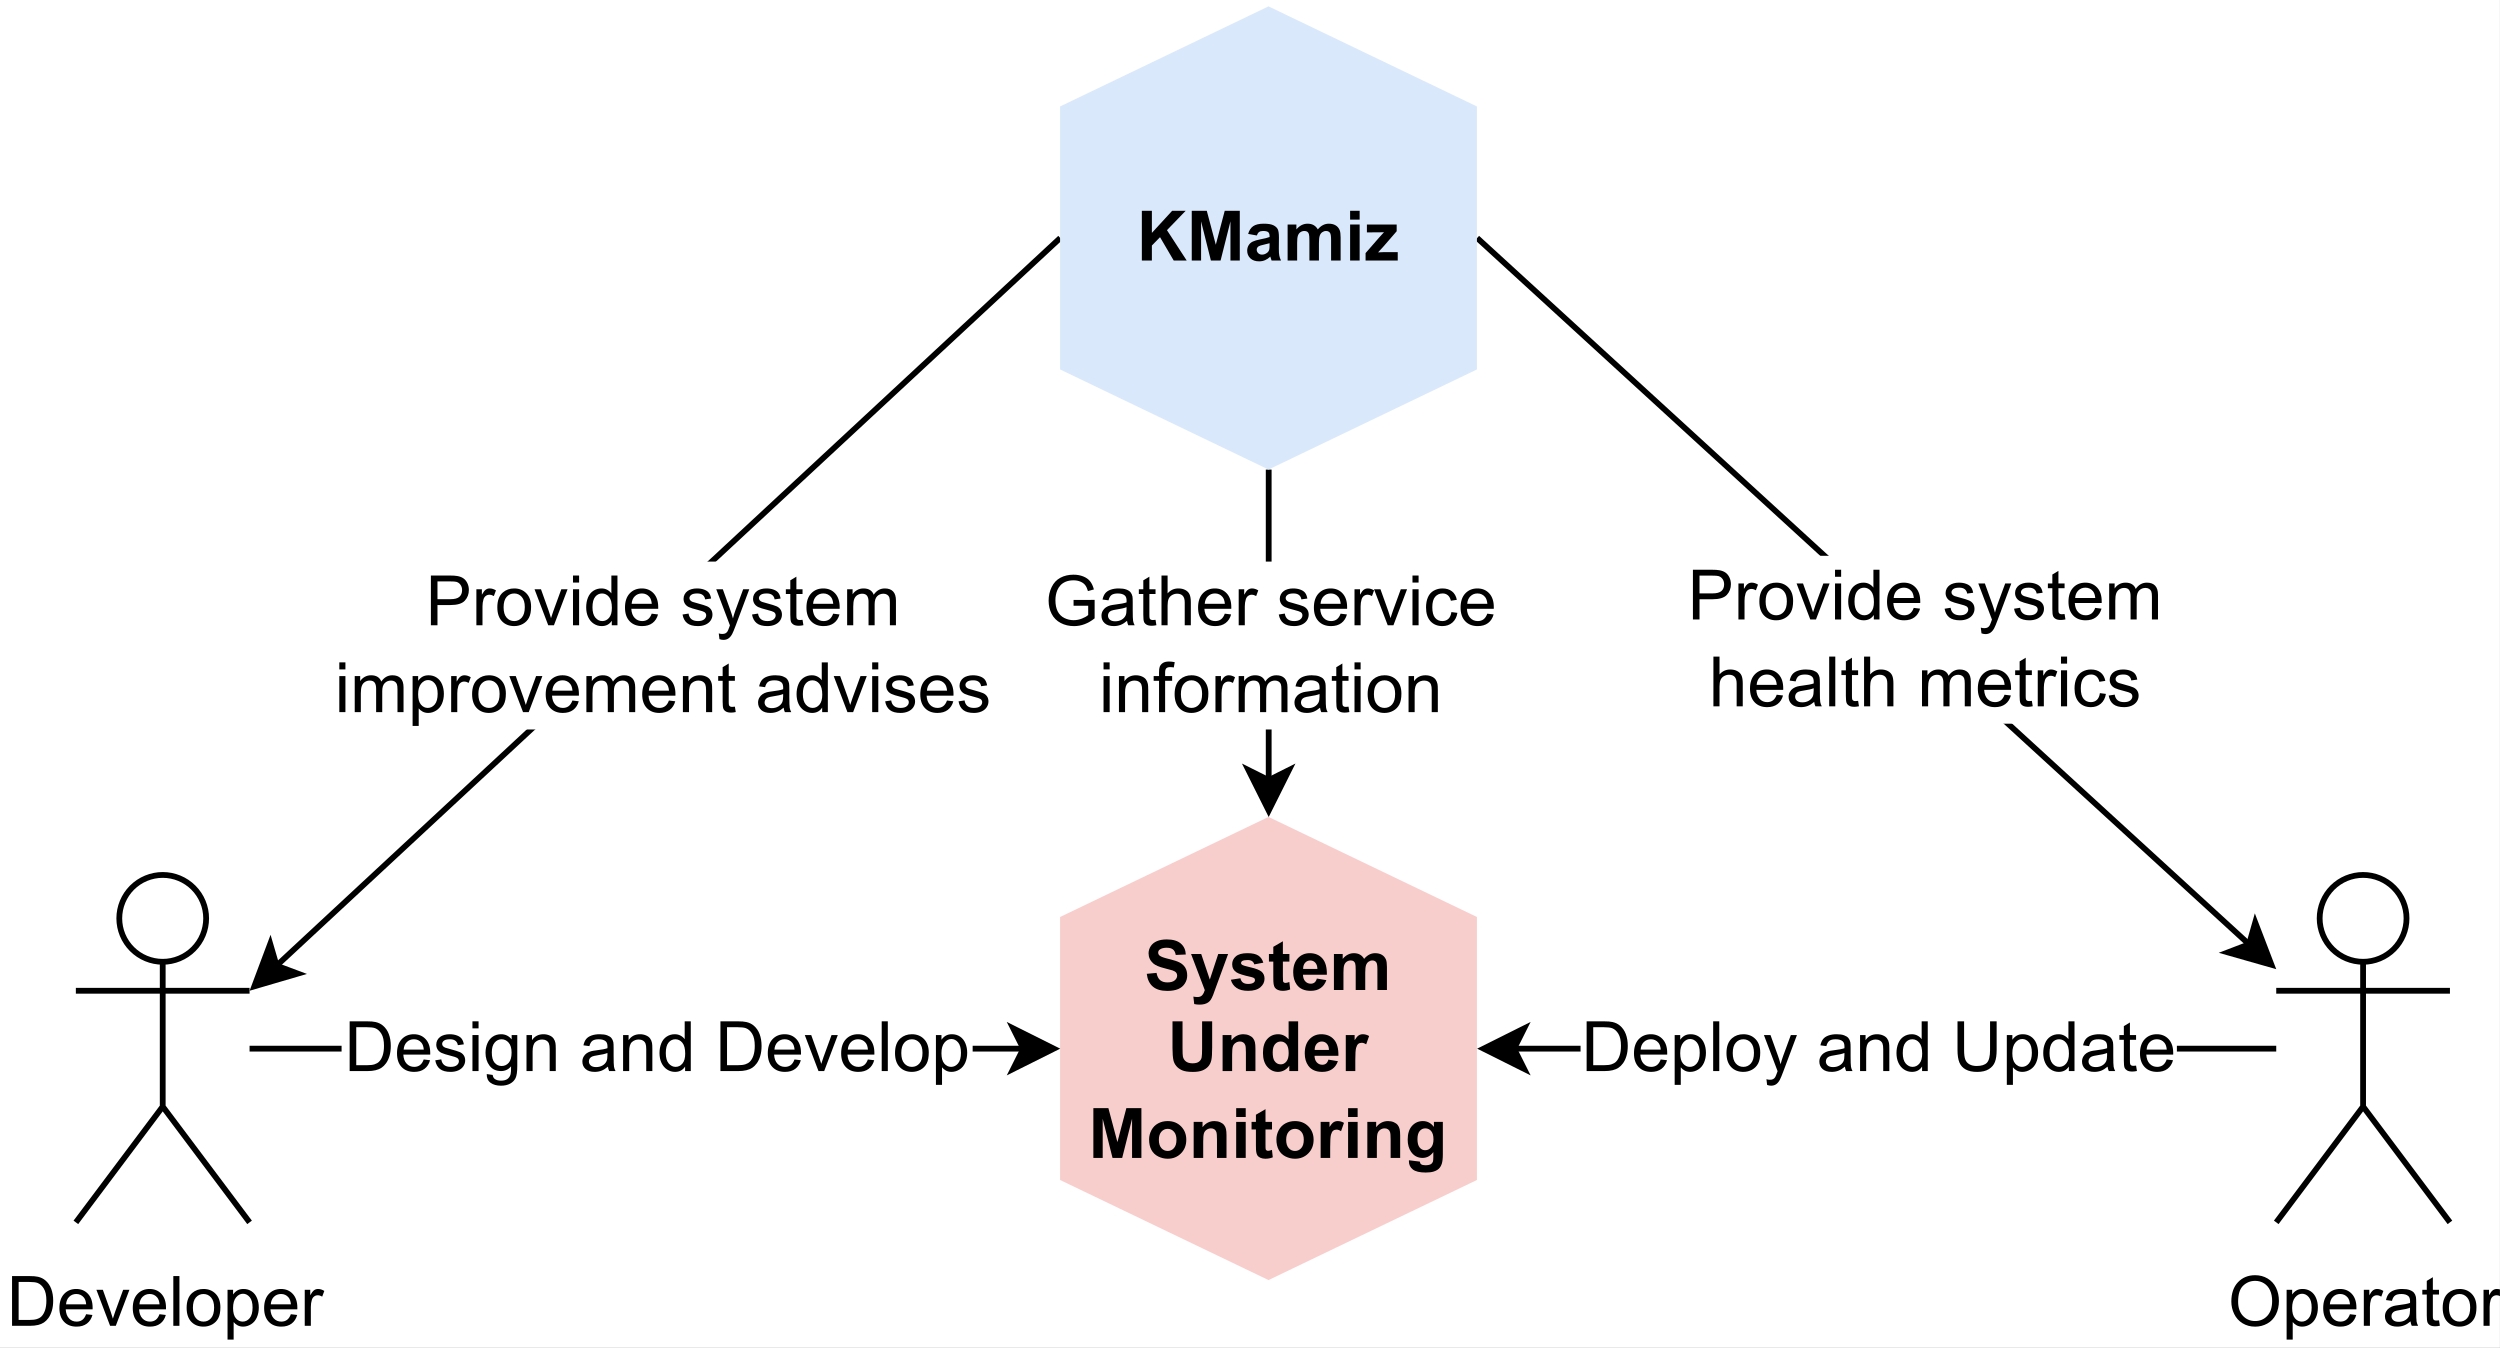 <?xml version="1.0" encoding="UTF-8" standalone="no"?>
<svg 
   width="1619.04pt"
   height="872.88pt"
   viewBox="0 0 1619.04 872.88"
   version="1.1"
   id="svg559"
   xmlns:xlink="http://www.w3.org/1999/xlink"
   xmlns="http://www.w3.org/2000/svg"
   xmlns:svg="http://www.w3.org/2000/svg" content="%3Cmxfile%20host%3D%22app.diagrams.net%22%20modified%3D%222022-07-04T07%3A12%3A27.164Z%22%20agent%3D%225.0%20(X11)%22%20etag%3D%223gyBLIgp0aInVmFY6MIx%22%20version%3D%2220.0.3%22%20type%3D%22google%22%3E%3Cdiagram%20id%3D%22ZRSEXpYLfLO_Libx83oG%22%20name%3D%22Concept%22%3E5ZhZc9s4DIB%2FjR%2Bb0ZHYzqOPbLKzyTZTT6ebfaMlSGJDCVqKsq3%2B%2BoISddlxRok3TWbqB5sAwUPEBwLyyF3Eu2vJ0ugOfRAjx%2FJ3I3c5cpyxNaZvrSgqxeTyolKEkvuVym4VK%2F4DjNIy2pz7kPUMFaJQPO0rPUwS8FRPx6TEbd8sQNFfNWWhWdFqFSuPCTgw%2B8Z9FVXaqTNp9TfAw6he2R5fVj0xq43NxFnEfNx2VO7VyF1IRFW14t0ChD67%2BlyqcX8c6W02JiFRQwZc3hTzmz9ZNv%2ByzuHfCHH298WnaTXLhoncPPDIGQuab%2B7zDTVD3bymRwGpHwHkhntQm9BaHasnBvIkQEkHwTE5NqY8GVXUxy0xT3zQO7aoG6WKMMSEiVvElJQ2Kb%2BDUoUBheUKSRWpWJjeABNlOm064jnsuPpHT3d2YaQHY6nby51ZqRSKjnAPkseg6LGNLlGy6EykxYduXztVKRVdaX%2ByQ9cZb2aYSw%2Be8VcdAkyGoJ6xcyo78MMuxwaMa0DajSzIQIIg92z6sDMTM2Fj1wy9R05bbk0wCDLaSIc7anRWaFUljS8g03aGoHkvcUMXhD66IlMQD0czTmkoxFA9jr%2FhGV0zwyDVp7oyYoIJ%2FcxP5rbhy%2B7RdebufV6D29GY6EREGx%2FDY%2BLtMT4fiLHJNtaZ5YzNGJNvjPSBOT9%2FU84jYIISEeUj2if3GsTXcn%2FQO0B%2FDEz7w4Np2y8l07b2yLQ%2FPJlHwVz30Bj%2Fl%2BsapvTmp6x054wMbCfdVXiZ%2Fhqtv%2B5YzH90sFsfha7DyjbiClYpK923pVqTdFRSpVrkGS7yNWiE1sx7DEswP%2BdK8ATMcDKZJWE5r62BCrgQCxQoy4Vcn8E08PSUSuIj1D0G9H1Oj%2FK1AalgNwSIpsA1NNRV4rYtMicmA0ad%2BnJqHQek5%2F%2BXOntQtl297O75SreDHGx9hwlXKHkSvvqO%2BmW4BFMPvMG4lLLZ5RNl%2B8ns2ON3hmdyAM8SMh4meq3Ep%2B8lbEBQUnguqbT546rV%2Fo%2BFVVMedbLKqZXU6xPN%2BXsV8ic5%2BrBWMZ7Vcb7n2zra8ljMPKXjY64R5%2FRufcvWIO4x4%2BWbobtco1IYdwxmQtPjLpV2ctebWEXponnbf8or3WD1IWC5UM%2F5anjgne%2FF3eQw7lzrMO7GbxV3tjvk1l5CKrBoYvFr6jMFH7oOPKF%2Be7cX5NMceVhrfaaYYjpsfoe4cn5ZYJHY%2FuVWVcrt%2F5bu1U8%3D%3C%2Fdiagram%3E%3C%2Fmxfile%3E">
  <rect x="0" y="0" width="1619.04" height="872.88" fill="#808080" stroke="none"/>
  <defs
     id="defs137">
    <g
       id="g126">
      <g
         id="glyph-0-0" />
      <g
         id="glyph-0-1">
        <path
           d="M 18.547 -12.641 L 18.547 -16.406 L 32.188 -16.438 L 32.188 -4.484 C 30.094 -2.816 27.93 -1.562 25.703 -0.719 C 23.484 0.125 21.203 0.547 18.859 0.547 C 15.691 0.547 12.812 -0.129 10.219 -1.484 C 7.633 -2.836 5.68 -4.797 4.359 -7.359 C 3.047 -9.922 2.391 -12.785 2.391 -15.953 C 2.391 -19.086 3.047 -22.016 4.359 -24.734 C 5.672 -27.453 7.555 -29.469 10.016 -30.781 C 12.484 -32.102 15.316 -32.766 18.516 -32.766 C 20.848 -32.766 22.953 -32.383 24.828 -31.625 C 26.711 -30.875 28.191 -29.82 29.266 -28.469 C 30.336 -27.125 31.148 -25.367 31.703 -23.203 L 27.859 -22.156 C 27.379 -23.789 26.781 -25.078 26.062 -26.016 C 25.344 -26.953 24.316 -27.703 22.984 -28.266 C 21.648 -28.828 20.172 -29.109 18.547 -29.109 C 16.598 -29.109 14.91 -28.812 13.484 -28.219 C 12.066 -27.625 10.922 -26.844 10.047 -25.875 C 9.18 -24.914 8.504 -23.859 8.016 -22.703 C 7.203 -20.703 6.797 -18.539 6.797 -16.219 C 6.797 -13.344 7.285 -10.938 8.266 -9 C 9.254 -7.07 10.691 -5.641 12.578 -4.703 C 14.473 -3.766 16.484 -3.297 18.609 -3.297 C 20.453 -3.297 22.254 -3.648 24.016 -4.359 C 25.773 -5.066 27.109 -5.828 28.016 -6.641 L 28.016 -12.641 Z M 18.547 -12.641 "
           id="path3" />
      </g>
      <g
         id="glyph-0-2">
        <path
           d="M 18.188 -2.875 C 16.727 -1.633 15.32 -0.754 13.969 -0.234 C 12.613 0.273 11.16 0.531 9.609 0.531 C 7.035 0.531 5.062 -0.094 3.688 -1.344 C 2.312 -2.602 1.625 -4.207 1.625 -6.156 C 1.625 -7.289 1.883 -8.332 2.406 -9.281 C 2.926 -10.227 3.609 -10.988 4.453 -11.562 C 5.297 -12.133 6.242 -12.566 7.297 -12.859 C 8.066 -13.055 9.238 -13.254 10.812 -13.453 C 14 -13.828 16.348 -14.281 17.859 -14.812 C 17.879 -15.352 17.891 -15.695 17.891 -15.844 C 17.891 -17.457 17.516 -18.594 16.766 -19.25 C 15.754 -20.145 14.254 -20.594 12.266 -20.594 C 10.398 -20.594 9.023 -20.266 8.141 -19.609 C 7.254 -18.961 6.598 -17.812 6.172 -16.156 L 2.312 -16.672 C 2.656 -18.328 3.227 -19.664 4.031 -20.688 C 4.844 -21.707 6.008 -22.488 7.531 -23.031 C 9.062 -23.582 10.828 -23.859 12.828 -23.859 C 14.828 -23.859 16.445 -23.625 17.688 -23.156 C 18.938 -22.688 19.852 -22.098 20.438 -21.391 C 21.02 -20.68 21.43 -19.785 21.672 -18.703 C 21.797 -18.023 21.859 -16.805 21.859 -15.047 L 21.859 -9.781 C 21.859 -6.102 21.941 -3.773 22.109 -2.797 C 22.285 -1.828 22.617 -0.895 23.109 0 L 18.984 0 C 18.578 -0.82 18.312 -1.781 18.188 -2.875 Z M 17.859 -11.719 C 16.422 -11.125 14.27 -10.625 11.406 -10.219 C 9.781 -9.977 8.629 -9.711 7.953 -9.422 C 7.273 -9.129 6.754 -8.703 6.391 -8.141 C 6.023 -7.578 5.844 -6.953 5.844 -6.266 C 5.844 -5.211 6.238 -4.332 7.031 -3.625 C 7.832 -2.926 9.004 -2.578 10.547 -2.578 C 12.066 -2.578 13.422 -2.91 14.609 -3.578 C 15.797 -4.242 16.672 -5.156 17.234 -6.312 C 17.648 -7.195 17.859 -8.516 17.859 -10.266 Z M 17.859 -11.719 "
           id="path6" />
      </g>
      <g
         id="glyph-0-3">
        <path
           d="M 11.609 -3.531 L 12.172 -0.047 C 11.055 0.191 10.062 0.312 9.188 0.312 C 7.75 0.312 6.633 0.082 5.844 -0.375 C 5.051 -0.832 4.492 -1.43 4.172 -2.172 C 3.848 -2.91 3.688 -4.461 3.688 -6.828 L 3.688 -20.266 L 0.797 -20.266 L 0.797 -23.328 L 3.688 -23.328 L 3.688 -29.109 L 7.625 -31.484 L 7.625 -23.328 L 11.609 -23.328 L 11.609 -20.266 L 7.625 -20.266 L 7.625 -6.609 C 7.625 -5.484 7.691 -4.758 7.828 -4.438 C 7.973 -4.113 8.203 -3.859 8.516 -3.672 C 8.828 -3.484 9.273 -3.391 9.859 -3.391 C 10.305 -3.391 10.891 -3.438 11.609 -3.531 Z M 11.609 -3.531 "
           id="path9" />
      </g>
      <g
         id="glyph-0-4">
        <path
           d="M 2.969 0 L 2.969 -32.219 L 6.922 -32.219 L 6.922 -20.656 C 8.766 -22.789 11.094 -23.859 13.906 -23.859 C 15.633 -23.859 17.133 -23.516 18.406 -22.828 C 19.688 -22.148 20.598 -21.211 21.141 -20.016 C 21.691 -18.816 21.969 -17.07 21.969 -14.781 L 21.969 0 L 18.016 0 L 18.016 -14.781 C 18.016 -16.758 17.586 -18.195 16.734 -19.094 C 15.879 -20 14.664 -20.453 13.094 -20.453 C 11.926 -20.453 10.82 -20.148 9.781 -19.547 C 8.75 -18.941 8.016 -18.117 7.578 -17.078 C 7.141 -16.035 6.922 -14.598 6.922 -12.766 L 6.922 0 Z M 2.969 0 "
           id="path12" />
      </g>
      <g
         id="glyph-0-5">
        <path
           d="M 18.938 -7.516 L 23.031 -7.016 C 22.383 -4.617 21.188 -2.758 19.438 -1.438 C 17.695 -0.125 15.473 0.531 12.766 0.531 C 9.348 0.531 6.641 -0.52 4.641 -2.625 C 2.641 -4.727 1.641 -7.676 1.641 -11.469 C 1.641 -15.395 2.648 -18.441 4.672 -20.609 C 6.703 -22.773 9.328 -23.859 12.547 -23.859 C 15.672 -23.859 18.219 -22.797 20.188 -20.672 C 22.164 -18.547 23.156 -15.562 23.156 -11.719 C 23.156 -11.477 23.148 -11.125 23.141 -10.656 L 5.734 -10.656 C 5.879 -8.094 6.602 -6.129 7.906 -4.766 C 9.207 -3.398 10.832 -2.719 12.781 -2.719 C 14.238 -2.719 15.477 -3.098 16.5 -3.859 C 17.531 -4.629 18.344 -5.848 18.938 -7.516 Z M 5.953 -13.906 L 18.984 -13.906 C 18.805 -15.875 18.305 -17.348 17.484 -18.328 C 16.223 -19.848 14.594 -20.609 12.594 -20.609 C 10.77 -20.609 9.238 -20 8 -18.781 C 6.77 -17.57 6.086 -15.945 5.953 -13.906 Z M 5.953 -13.906 "
           id="path15" />
      </g>
      <g
         id="glyph-0-6">
        <path
           d="M 2.922 0 L 2.922 -23.328 L 6.484 -23.328 L 6.484 -19.797 C 7.391 -21.453 8.227 -22.539 9 -23.062 C 9.77 -23.594 10.613 -23.859 11.531 -23.859 C 12.863 -23.859 14.219 -23.438 15.594 -22.594 L 14.234 -18.922 C 13.266 -19.492 12.301 -19.781 11.344 -19.781 C 10.477 -19.781 9.695 -19.52 9 -19 C 8.312 -18.477 7.82 -17.754 7.531 -16.828 C 7.094 -15.422 6.875 -13.883 6.875 -12.219 L 6.875 0 Z M 2.922 0 "
           id="path18" />
      </g>
      <g
         id="glyph-0-7" />
      <g
         id="glyph-0-8">
        <path
           d="M 1.391 -6.969 L 5.297 -7.578 C 5.516 -6.016 6.125 -4.812 7.125 -3.969 C 8.133 -3.133 9.539 -2.719 11.344 -2.719 C 13.156 -2.719 14.5 -3.086 15.375 -3.828 C 16.258 -4.566 16.703 -5.438 16.703 -6.438 C 16.703 -7.332 16.312 -8.035 15.531 -8.547 C 14.988 -8.898 13.641 -9.348 11.484 -9.891 C 8.586 -10.617 6.578 -11.25 5.453 -11.781 C 4.336 -12.32 3.488 -13.062 2.906 -14 C 2.332 -14.945 2.047 -15.992 2.047 -17.141 C 2.047 -18.18 2.281 -19.145 2.75 -20.031 C 3.227 -20.914 3.879 -21.648 4.703 -22.234 C 5.316 -22.691 6.156 -23.078 7.219 -23.391 C 8.281 -23.703 9.422 -23.859 10.641 -23.859 C 12.461 -23.859 14.066 -23.594 15.453 -23.062 C 16.836 -22.539 17.859 -21.828 18.516 -20.922 C 19.18 -20.023 19.641 -18.82 19.891 -17.312 L 16.016 -16.781 C 15.836 -17.988 15.328 -18.926 14.484 -19.594 C 13.648 -20.27 12.461 -20.609 10.922 -20.609 C 9.109 -20.609 7.812 -20.305 7.031 -19.703 C 6.25 -19.109 5.859 -18.406 5.859 -17.594 C 5.859 -17.082 6.02 -16.625 6.344 -16.219 C 6.664 -15.789 7.172 -15.438 7.859 -15.156 C 8.254 -15.008 9.422 -14.676 11.359 -14.156 C 14.16 -13.406 16.113 -12.789 17.219 -12.312 C 18.32 -11.844 19.188 -11.148 19.812 -10.234 C 20.445 -9.328 20.766 -8.203 20.766 -6.859 C 20.766 -5.535 20.379 -4.289 19.609 -3.125 C 18.836 -1.969 17.727 -1.066 16.281 -0.422 C 14.832 0.211 13.191 0.531 11.359 0.531 C 8.328 0.531 6.016 -0.098 4.422 -1.359 C 2.836 -2.617 1.828 -4.488 1.391 -6.969 Z M 1.391 -6.969 "
           id="path22" />
      </g>
      <g
         id="glyph-0-9">
        <path
           d="M 9.453 0 L 0.578 -23.328 L 4.75 -23.328 L 9.75 -9.359 C 10.289 -7.848 10.789 -6.281 11.25 -4.656 C 11.602 -5.883 12.094 -7.363 12.719 -9.094 L 17.906 -23.328 L 21.969 -23.328 L 13.141 0 Z M 9.453 0 "
           id="path25" />
      </g>
      <g
         id="glyph-0-10">
        <path
           d="M 2.984 -27.656 L 2.984 -32.219 L 6.938 -32.219 L 6.938 -27.656 Z M 2.984 0 L 2.984 -23.328 L 6.938 -23.328 L 6.938 0 Z M 2.984 0 "
           id="path28" />
      </g>
      <g
         id="glyph-0-11">
        <path
           d="M 18.188 -8.547 L 22.078 -8.047 C 21.66 -5.359 20.57 -3.254 18.812 -1.734 C 17.062 -0.223 14.914 0.531 12.375 0.531 C 9.176 0.531 6.609 -0.508 4.672 -2.594 C 2.734 -4.688 1.766 -7.68 1.766 -11.578 C 1.766 -14.098 2.18 -16.301 3.016 -18.188 C 3.848 -20.082 5.113 -21.5 6.812 -22.438 C 8.52 -23.383 10.379 -23.859 12.391 -23.859 C 14.922 -23.859 16.992 -23.219 18.609 -21.938 C 20.223 -20.656 21.254 -18.836 21.703 -16.484 L 17.859 -15.891 C 17.492 -17.453 16.848 -18.629 15.922 -19.422 C 14.992 -20.211 13.867 -20.609 12.547 -20.609 C 10.555 -20.609 8.938 -19.895 7.688 -18.469 C 6.445 -17.039 5.828 -14.781 5.828 -11.688 C 5.828 -8.551 6.426 -6.27 7.625 -4.844 C 8.82 -3.426 10.391 -2.719 12.328 -2.719 C 13.879 -2.719 15.176 -3.191 16.219 -4.141 C 17.258 -5.098 17.914 -6.566 18.188 -8.547 Z M 18.188 -8.547 "
           id="path31" />
      </g>
      <g
         id="glyph-0-12">
        <path
           d="M 2.969 0 L 2.969 -23.328 L 6.531 -23.328 L 6.531 -20.016 C 8.238 -22.578 10.711 -23.859 13.953 -23.859 C 15.359 -23.859 16.648 -23.602 17.828 -23.094 C 19.004 -22.594 19.883 -21.93 20.469 -21.109 C 21.062 -20.297 21.473 -19.32 21.703 -18.188 C 21.848 -17.457 21.922 -16.176 21.922 -14.344 L 21.922 0 L 17.969 0 L 17.969 -14.188 C 17.969 -15.801 17.812 -17.004 17.5 -17.797 C 17.195 -18.598 16.656 -19.238 15.875 -19.719 C 15.094 -20.195 14.176 -20.438 13.125 -20.438 C 11.438 -20.438 9.977 -19.898 8.75 -18.828 C 7.531 -17.766 6.922 -15.738 6.922 -12.75 L 6.922 0 Z M 2.969 0 "
           id="path34" />
      </g>
      <g
         id="glyph-0-13">
        <path
           d="M 3.906 0 L 3.906 -20.266 L 0.422 -20.266 L 0.422 -23.328 L 3.906 -23.328 L 3.906 -25.812 C 3.906 -27.383 4.047 -28.551 4.328 -29.312 C 4.711 -30.332 5.383 -31.16 6.344 -31.797 C 7.301 -32.441 8.645 -32.766 10.375 -32.766 C 11.488 -32.766 12.719 -32.629 14.062 -32.359 L 13.469 -28.922 C 12.645 -29.066 11.867 -29.141 11.141 -29.141 C 9.941 -29.141 9.094 -28.879 8.594 -28.359 C 8.094 -27.848 7.844 -26.891 7.844 -25.484 L 7.844 -23.328 L 12.391 -23.328 L 12.391 -20.266 L 7.844 -20.266 L 7.844 0 Z M 3.906 0 "
           id="path37" />
      </g>
      <g
         id="glyph-0-14">
        <path
           d="M 1.5 -11.672 C 1.5 -15.992 2.695 -19.191 5.094 -21.266 C 7.102 -22.992 9.551 -23.859 12.438 -23.859 C 15.645 -23.859 18.266 -22.805 20.297 -20.703 C 22.336 -18.609 23.359 -15.707 23.359 -12 C 23.359 -9 22.906 -6.633 22 -4.906 C 21.102 -3.188 19.789 -1.848 18.062 -0.891 C 16.344 0.055 14.469 0.531 12.438 0.531 C 9.164 0.531 6.523 -0.516 4.516 -2.609 C 2.504 -4.703 1.5 -7.723 1.5 -11.672 Z M 5.562 -11.672 C 5.562 -8.68 6.211 -6.441 7.516 -4.953 C 8.816 -3.461 10.457 -2.719 12.438 -2.719 C 14.395 -2.719 16.023 -3.461 17.328 -4.953 C 18.641 -6.453 19.297 -8.734 19.297 -11.797 C 19.297 -14.68 18.641 -16.867 17.328 -18.359 C 16.016 -19.848 14.383 -20.594 12.438 -20.594 C 10.457 -20.594 8.816 -19.852 7.516 -18.375 C 6.211 -16.895 5.562 -14.66 5.562 -11.672 Z M 5.562 -11.672 "
           id="path40" />
      </g>
      <g
         id="glyph-0-15">
        <path
           d="M 2.969 0 L 2.969 -23.328 L 6.5 -23.328 L 6.5 -20.062 C 7.238 -21.207 8.211 -22.125 9.422 -22.812 C 10.641 -23.508 12.023 -23.859 13.578 -23.859 C 15.305 -23.859 16.723 -23.5 17.828 -22.781 C 18.93 -22.062 19.711 -21.062 20.172 -19.781 C 22.016 -22.5 24.414 -23.859 27.375 -23.859 C 29.688 -23.859 31.461 -23.219 32.703 -21.938 C 33.953 -20.656 34.578 -18.68 34.578 -16.016 L 34.578 0 L 30.656 0 L 30.656 -14.703 C 30.656 -16.285 30.523 -17.422 30.266 -18.109 C 30.016 -18.805 29.551 -19.367 28.875 -19.797 C 28.195 -20.223 27.406 -20.438 26.5 -20.438 C 24.852 -20.438 23.488 -19.891 22.406 -18.797 C 21.32 -17.703 20.781 -15.957 20.781 -13.562 L 20.781 0 L 16.828 0 L 16.828 -15.156 C 16.828 -16.914 16.504 -18.234 15.859 -19.109 C 15.211 -19.992 14.16 -20.438 12.703 -20.438 C 11.586 -20.438 10.555 -20.141 9.609 -19.547 C 8.672 -18.961 7.988 -18.109 7.562 -16.984 C 7.133 -15.859 6.922 -14.234 6.922 -12.109 L 6.922 0 Z M 2.969 0 "
           id="path43" />
      </g>
      <g
         id="glyph-0-16">
        <path
           d="M 3.469 0 L 3.469 -32.219 L 15.625 -32.219 C 17.758 -32.219 19.391 -32.113 20.516 -31.906 C 22.098 -31.645 23.426 -31.145 24.5 -30.406 C 25.57 -29.664 26.43 -28.629 27.078 -27.297 C 27.734 -25.961 28.062 -24.492 28.062 -22.891 C 28.062 -20.148 27.188 -17.832 25.438 -15.938 C 23.695 -14.039 20.551 -13.094 16 -13.094 L 7.734 -13.094 L 7.734 0 Z M 7.734 -16.891 L 16.062 -16.891 C 18.812 -16.891 20.766 -17.398 21.922 -18.422 C 23.086 -19.453 23.672 -20.898 23.672 -22.766 C 23.672 -24.109 23.328 -25.258 22.641 -26.219 C 21.961 -27.176 21.066 -27.812 19.953 -28.125 C 19.234 -28.312 17.906 -28.406 15.969 -28.406 L 7.734 -28.406 Z M 7.734 -16.891 "
           id="path46" />
      </g>
      <g
         id="glyph-0-17">
        <path
           d="M 18.109 0 L 18.109 -2.938 C 16.629 -0.625 14.453 0.531 11.578 0.531 C 9.723 0.531 8.016 0.02 6.453 -1 C 4.891 -2.031 3.676 -3.461 2.812 -5.297 C 1.957 -7.141 1.531 -9.254 1.531 -11.641 C 1.531 -13.973 1.922 -16.086 2.703 -17.984 C 3.484 -19.879 4.648 -21.332 6.203 -22.344 C 7.754 -23.352 9.488 -23.859 11.406 -23.859 C 12.812 -23.859 14.062 -23.562 15.156 -22.969 C 16.258 -22.375 17.156 -21.602 17.844 -20.656 L 17.844 -32.219 L 21.781 -32.219 L 21.781 0 Z M 5.609 -11.641 C 5.609 -8.648 6.234 -6.414 7.484 -4.938 C 8.742 -3.457 10.234 -2.719 11.953 -2.719 C 13.68 -2.719 15.148 -3.426 16.359 -4.844 C 17.566 -6.258 18.172 -8.414 18.172 -11.312 C 18.172 -14.508 17.555 -16.852 16.328 -18.344 C 15.098 -19.844 13.582 -20.594 11.781 -20.594 C 10.02 -20.594 8.551 -19.875 7.375 -18.438 C 6.195 -17 5.609 -14.734 5.609 -11.641 Z M 5.609 -11.641 "
           id="path49" />
      </g>
      <g
         id="glyph-0-18">
        <path
           d="M 2.797 8.984 L 2.344 5.281 C 3.207 5.508 3.961 5.625 4.609 5.625 C 5.492 5.625 6.195 5.477 6.719 5.188 C 7.25 4.895 7.68 4.484 8.016 3.953 C 8.266 3.555 8.672 2.578 9.234 1.016 C 9.305 0.797 9.422 0.473 9.578 0.047 L 0.719 -23.328 L 4.984 -23.328 L 9.844 -9.828 C 10.469 -8.109 11.031 -6.305 11.531 -4.422 C 11.988 -6.234 12.531 -8.004 13.156 -9.734 L 18.156 -23.328 L 22.109 -23.328 L 13.234 0.391 C 12.273 2.953 11.535 4.719 11.016 5.688 C 10.305 6.988 9.5 7.941 8.594 8.547 C 7.688 9.16 6.602 9.469 5.344 9.469 C 4.582 9.469 3.734 9.305 2.797 8.984 Z M 2.797 8.984 "
           id="path52" />
      </g>
      <g
         id="glyph-0-19">
        <path
           d="M 2.969 8.938 L 2.969 -23.328 L 6.562 -23.328 L 6.562 -20.297 C 7.414 -21.484 8.375 -22.375 9.438 -22.969 C 10.508 -23.562 11.812 -23.859 13.344 -23.859 C 15.332 -23.859 17.086 -23.344 18.609 -22.312 C 20.129 -21.289 21.273 -19.848 22.047 -17.984 C 22.828 -16.117 23.219 -14.07 23.219 -11.844 C 23.219 -9.457 22.789 -7.305 21.938 -5.391 C 21.082 -3.484 19.836 -2.02 18.203 -1 C 16.566 0.02 14.848 0.531 13.047 0.531 C 11.734 0.531 10.551 0.254 9.5 -0.297 C 8.457 -0.859 7.598 -1.566 6.922 -2.422 L 6.922 8.938 Z M 6.547 -11.531 C 6.547 -8.531 7.156 -6.312 8.375 -4.875 C 9.594 -3.438 11.062 -2.719 12.781 -2.719 C 14.539 -2.719 16.047 -3.461 17.297 -4.953 C 18.555 -6.441 19.188 -8.742 19.188 -11.859 C 19.188 -14.836 18.57 -17.066 17.344 -18.547 C 16.125 -20.023 14.664 -20.766 12.969 -20.766 C 11.281 -20.766 9.785 -19.977 8.484 -18.406 C 7.191 -16.832 6.547 -14.539 6.547 -11.531 Z M 6.547 -11.531 "
           id="path55" />
      </g>
      <g
         id="glyph-0-20">
        <path
           d="M 2.875 0 L 2.875 -32.219 L 6.828 -32.219 L 6.828 0 Z M 2.875 0 "
           id="path58" />
      </g>
      <g
         id="glyph-0-21">
        <path
           d="M 3.469 0 L 3.469 -32.219 L 14.562 -32.219 C 17.07 -32.219 18.984 -32.062 20.297 -31.75 C 22.148 -31.32 23.727 -30.551 25.031 -29.438 C 26.727 -28.008 28 -26.176 28.844 -23.938 C 29.688 -21.707 30.109 -19.156 30.109 -16.281 C 30.109 -13.832 29.82 -11.66 29.25 -9.766 C 28.676 -7.879 27.941 -6.316 27.047 -5.078 C 26.148 -3.848 25.172 -2.875 24.109 -2.156 C 23.047 -1.445 21.766 -0.91 20.266 -0.547 C 18.766 -0.18 17.039 0 15.094 0 Z M 7.734 -3.797 L 14.609 -3.797 C 16.734 -3.797 18.398 -3.992 19.609 -4.391 C 20.816 -4.785 21.781 -5.344 22.5 -6.062 C 23.508 -7.07 24.297 -8.43 24.859 -10.141 C 25.422 -11.848 25.703 -13.914 25.703 -16.344 C 25.703 -19.719 25.148 -22.305 24.047 -24.109 C 22.941 -25.922 21.598 -27.133 20.016 -27.75 C 18.867 -28.188 17.031 -28.406 14.5 -28.406 L 7.734 -28.406 Z M 7.734 -3.797 "
           id="path61" />
      </g>
      <g
         id="glyph-0-22">
        <path
           d="M 2.234 1.938 L 6.094 2.5 C 6.25 3.688 6.691 4.551 7.422 5.094 C 8.41 5.832 9.754 6.203 11.453 6.203 C 13.273 6.203 14.688 5.832 15.688 5.094 C 16.688 4.363 17.359 3.336 17.703 2.016 C 17.91 1.211 18.008 -0.473 18 -3.047 C 16.27 -1.016 14.113 0 11.531 0 C 8.32 0 5.836 -1.156 4.078 -3.469 C 2.328 -5.781 1.453 -8.555 1.453 -11.797 C 1.453 -14.023 1.852 -16.078 2.656 -17.953 C 3.469 -19.836 4.633 -21.289 6.156 -22.312 C 7.688 -23.344 9.488 -23.859 11.562 -23.859 C 14.312 -23.859 16.582 -22.742 18.375 -20.516 L 18.375 -23.328 L 22.016 -23.328 L 22.016 -3.172 C 22.016 0.461 21.645 3.035 20.906 4.547 C 20.164 6.066 18.992 7.266 17.391 8.141 C 15.785 9.023 13.812 9.469 11.469 9.469 C 8.688 9.469 6.438 8.844 4.719 7.594 C 3.008 6.344 2.18 4.457 2.234 1.938 Z M 5.516 -12.078 C 5.516 -9.023 6.117 -6.797 7.328 -5.391 C 8.547 -3.984 10.07 -3.281 11.906 -3.281 C 13.727 -3.281 15.254 -3.977 16.484 -5.375 C 17.711 -6.77 18.328 -8.961 18.328 -11.953 C 18.328 -14.805 17.691 -16.957 16.422 -18.406 C 15.16 -19.863 13.633 -20.594 11.844 -20.594 C 10.082 -20.594 8.586 -19.875 7.359 -18.438 C 6.129 -17.008 5.516 -14.891 5.516 -12.078 Z M 5.516 -12.078 "
           id="path64" />
      </g>
      <g
         id="glyph-0-23">
        <path
           d="M 24.609 -32.219 L 28.875 -32.219 L 28.875 -13.594 C 28.875 -10.363 28.504 -7.797 27.766 -5.891 C 27.035 -3.984 25.711 -2.43 23.797 -1.234 C 21.891 -0.047 19.383 0.547 16.281 0.547 C 13.258 0.547 10.789 0.023 8.875 -1.016 C 6.957 -2.055 5.586 -3.562 4.766 -5.531 C 3.941 -7.5 3.531 -10.188 3.531 -13.594 L 3.531 -32.219 L 7.797 -32.219 L 7.797 -13.625 C 7.797 -10.82 8.055 -8.758 8.578 -7.438 C 9.098 -6.113 9.988 -5.094 11.25 -4.375 C 12.52 -3.656 14.07 -3.297 15.906 -3.297 C 19.039 -3.297 21.273 -4.004 22.609 -5.422 C 23.941 -6.848 24.609 -9.582 24.609 -13.625 Z M 24.609 -32.219 "
           id="path67" />
      </g>
      <g
         id="glyph-0-24">
        <path
           d="M 2.172 -15.688 C 2.172 -21.031 3.602 -25.211 6.469 -28.234 C 9.344 -31.266 13.051 -32.781 17.594 -32.781 C 20.57 -32.781 23.254 -32.066 25.641 -30.641 C 28.023 -29.223 29.844 -27.242 31.094 -24.703 C 32.352 -22.16 32.984 -19.281 32.984 -16.062 C 32.984 -12.789 32.32 -9.863 31 -7.281 C 29.688 -4.707 27.82 -2.758 25.406 -1.438 C 22.988 -0.113 20.379 0.547 17.578 0.547 C 14.547 0.547 11.832 -0.18 9.438 -1.641 C 7.051 -3.109 5.242 -5.109 4.016 -7.641 C 2.785 -10.18 2.172 -12.863 2.172 -15.688 Z M 6.562 -15.625 C 6.562 -11.738 7.602 -8.676 9.688 -6.438 C 11.781 -4.207 14.406 -3.094 17.562 -3.094 C 20.77 -3.094 23.41 -4.219 25.484 -6.469 C 27.555 -8.727 28.594 -11.93 28.594 -16.078 C 28.594 -18.703 28.145 -20.992 27.25 -22.953 C 26.363 -24.91 25.066 -26.426 23.359 -27.5 C 21.66 -28.57 19.75 -29.109 17.625 -29.109 C 14.602 -29.109 12.004 -28.07 9.828 -26 C 7.648 -23.926 6.562 -20.469 6.562 -15.625 Z M 6.562 -15.625 "
           id="path70" />
      </g>
      <g
         id="glyph-1-0" />
      <g
         id="glyph-1-1">
        <path
           d="M 3.359 0 L 3.359 -32.219 L 9.859 -32.219 L 9.859 -17.906 L 23 -32.219 L 31.75 -32.219 L 19.625 -19.672 L 32.406 0 L 24 0 L 15.141 -15.125 L 9.859 -9.734 L 9.859 0 Z M 3.359 0 "
           id="path74" />
      </g>
      <g
         id="glyph-1-2">
        <path
           d="M 3.188 0 L 3.188 -32.219 L 12.922 -32.219 L 18.766 -10.234 L 24.547 -32.219 L 34.297 -32.219 L 34.297 0 L 28.25 0 L 28.25 -25.359 L 21.859 0 L 15.594 0 L 9.234 -25.359 L 9.234 0 Z M 3.188 0 "
           id="path77" />
      </g>
      <g
         id="glyph-1-3">
        <path
           d="M 7.844 -16.219 L 2.234 -17.234 C 2.867 -19.484 3.953 -21.148 5.484 -22.234 C 7.023 -23.316 9.312 -23.859 12.344 -23.859 C 15.102 -23.859 17.156 -23.531 18.5 -22.875 C 19.844 -22.227 20.789 -21.398 21.344 -20.391 C 21.895 -19.391 22.172 -17.551 22.172 -14.875 L 22.109 -7.672 C 22.109 -5.617 22.207 -4.102 22.406 -3.125 C 22.602 -2.156 22.973 -1.113 23.516 0 L 17.406 0 C 17.238 -0.406 17.039 -1.016 16.812 -1.828 C 16.707 -2.191 16.633 -2.43 16.594 -2.547 C 15.531 -1.523 14.398 -0.754 13.203 -0.234 C 12.004 0.273 10.723 0.531 9.359 0.531 C 6.953 0.531 5.055 -0.117 3.672 -1.422 C 2.297 -2.734 1.609 -4.383 1.609 -6.375 C 1.609 -7.688 1.922 -8.859 2.547 -9.891 C 3.18 -10.93 4.066 -11.723 5.203 -12.266 C 6.336 -12.816 7.973 -13.301 10.109 -13.719 C 12.992 -14.258 14.992 -14.766 16.109 -15.234 L 16.109 -15.844 C 16.109 -17.031 15.812 -17.875 15.219 -18.375 C 14.633 -18.883 13.531 -19.141 11.906 -19.141 C 10.812 -19.141 9.957 -18.922 9.344 -18.484 C 8.727 -18.055 8.227 -17.301 7.844 -16.219 Z M 16.109 -11.203 C 15.316 -10.941 14.062 -10.629 12.344 -10.266 C 10.633 -9.898 9.516 -9.539 8.984 -9.188 C 8.18 -8.613 7.781 -7.891 7.781 -7.016 C 7.781 -6.148 8.102 -5.398 8.75 -4.766 C 9.395 -4.141 10.211 -3.828 11.203 -3.828 C 12.316 -3.828 13.379 -4.191 14.391 -4.922 C 15.141 -5.473 15.629 -6.156 15.859 -6.969 C 16.023 -7.488 16.109 -8.488 16.109 -9.969 Z M 16.109 -11.203 "
           id="path80" />
      </g>
      <g
         id="glyph-1-4">
        <path
           d="M 2.766 -23.328 L 8.453 -23.328 L 8.453 -20.156 C 10.492 -22.625 12.922 -23.859 15.734 -23.859 C 17.223 -23.859 18.516 -23.551 19.609 -22.938 C 20.711 -22.32 21.617 -21.395 22.328 -20.156 C 23.348 -21.395 24.453 -22.32 25.641 -22.938 C 26.828 -23.551 28.094 -23.859 29.438 -23.859 C 31.156 -23.859 32.609 -23.508 33.797 -22.812 C 34.984 -22.125 35.867 -21.102 36.453 -19.75 C 36.879 -18.758 37.094 -17.148 37.094 -14.922 L 37.094 0 L 30.922 0 L 30.922 -13.344 C 30.922 -15.656 30.707 -17.145 30.281 -17.812 C 29.707 -18.695 28.828 -19.141 27.641 -19.141 C 26.773 -19.141 25.961 -18.875 25.203 -18.344 C 24.441 -17.82 23.891 -17.051 23.547 -16.031 C 23.211 -15.008 23.047 -13.398 23.047 -11.203 L 23.047 0 L 16.875 0 L 16.875 -12.781 C 16.875 -15.051 16.766 -16.516 16.547 -17.172 C 16.328 -17.836 15.984 -18.332 15.516 -18.656 C 15.055 -18.977 14.43 -19.141 13.641 -19.141 C 12.691 -19.141 11.836 -18.879 11.078 -18.359 C 10.316 -17.848 9.77 -17.109 9.438 -16.141 C 9.102 -15.18 8.938 -13.582 8.938 -11.344 L 8.938 0 L 2.766 0 Z M 2.766 -23.328 "
           id="path83" />
      </g>
      <g
         id="glyph-1-5">
        <path
           d="M 3.234 -26.5 L 3.234 -32.219 L 9.406 -32.219 L 9.406 -26.5 Z M 3.234 0 L 3.234 -23.328 L 9.406 -23.328 L 9.406 0 Z M 3.234 0 "
           id="path86" />
      </g>
      <g
         id="glyph-1-6">
        <path
           d="M 0.75 0 L 0.75 -4.812 L 9.5 -14.859 C 10.926 -16.492 11.984 -17.656 12.672 -18.344 C 11.961 -18.301 11.02 -18.273 9.844 -18.266 L 1.609 -18.219 L 1.609 -23.328 L 20.891 -23.328 L 20.891 -18.969 L 11.969 -8.672 L 8.828 -5.281 C 10.547 -5.375 11.609 -5.422 12.016 -5.422 L 21.578 -5.422 L 21.578 0 Z M 0.75 0 "
           id="path89" />
      </g>
      <g
         id="glyph-1-7">
        <path
           d="M 1.625 -10.484 L 7.953 -11.094 C 8.336 -8.969 9.109 -7.406 10.266 -6.406 C 11.43 -5.414 13.004 -4.922 14.984 -4.922 C 17.078 -4.922 18.656 -5.363 19.719 -6.25 C 20.781 -7.133 21.312 -8.172 21.312 -9.359 C 21.312 -10.117 21.086 -10.766 20.641 -11.297 C 20.191 -11.836 19.41 -12.305 18.297 -12.703 C 17.535 -12.961 15.801 -13.43 13.094 -14.109 C 9.602 -14.973 7.156 -16.035 5.75 -17.297 C 3.781 -19.066 2.797 -21.227 2.797 -23.781 C 2.797 -25.414 3.258 -26.945 4.188 -28.375 C 5.113 -29.801 6.453 -30.891 8.203 -31.641 C 9.953 -32.391 12.066 -32.766 14.547 -32.766 C 18.586 -32.766 21.629 -31.875 23.672 -30.094 C 25.711 -28.32 26.785 -25.957 26.891 -23 L 20.391 -22.719 C 20.109 -24.375 19.508 -25.562 18.594 -26.281 C 17.688 -27.008 16.316 -27.375 14.484 -27.375 C 12.586 -27.375 11.109 -26.988 10.047 -26.219 C 9.359 -25.719 9.016 -25.051 9.016 -24.219 C 9.016 -23.457 9.332 -22.805 9.969 -22.266 C 10.789 -21.566 12.785 -20.844 15.953 -20.094 C 19.117 -19.352 21.457 -18.582 22.969 -17.781 C 24.488 -16.988 25.676 -15.898 26.531 -14.516 C 27.383 -13.129 27.812 -11.414 27.812 -9.375 C 27.812 -7.531 27.297 -5.801 26.266 -4.188 C 25.242 -2.582 23.797 -1.383 21.922 -0.594 C 20.047 0.188 17.711 0.578 14.922 0.578 C 10.848 0.578 7.719 -0.363 5.531 -2.25 C 3.352 -4.133 2.051 -6.879 1.625 -10.484 Z M 1.625 -10.484 "
           id="path92" />
      </g>
      <g
         id="glyph-1-8">
        <path
           d="M 0.312 -23.328 L 6.875 -23.328 L 12.453 -6.766 L 17.906 -23.328 L 24.297 -23.328 L 16.062 -0.875 L 14.594 3.188 C 14.051 4.551 13.535 5.594 13.047 6.312 C 12.555 7.031 11.988 7.609 11.344 8.047 C 10.707 8.492 9.926 8.844 9 9.094 C 8.07 9.344 7.02 9.469 5.844 9.469 C 4.656 9.469 3.488 9.344 2.344 9.094 L 1.797 4.266 C 2.766 4.453 3.641 4.547 4.422 4.547 C 5.848 4.547 6.906 4.125 7.594 3.281 C 8.289 2.438 8.82 1.363 9.188 0.062 Z M 0.312 -23.328 "
           id="path95" />
      </g>
      <g
         id="glyph-1-9">
        <path
           d="M 1.062 -6.656 L 7.25 -7.609 C 7.508 -6.398 8.039 -5.484 8.844 -4.859 C 9.656 -4.242 10.785 -3.938 12.234 -3.938 C 13.836 -3.938 15.039 -4.227 15.844 -4.812 C 16.383 -5.219 16.656 -5.766 16.656 -6.453 C 16.656 -6.922 16.508 -7.312 16.219 -7.625 C 15.906 -7.914 15.219 -8.188 14.156 -8.438 C 9.176 -9.531 6.02 -10.535 4.688 -11.453 C 2.832 -12.711 1.906 -14.461 1.906 -16.703 C 1.906 -18.723 2.703 -20.422 4.297 -21.797 C 5.898 -23.172 8.379 -23.859 11.734 -23.859 C 14.93 -23.859 17.305 -23.336 18.859 -22.297 C 20.41 -21.266 21.477 -19.727 22.062 -17.688 L 16.234 -16.609 C 15.984 -17.516 15.508 -18.207 14.812 -18.688 C 14.125 -19.176 13.133 -19.422 11.844 -19.422 C 10.219 -19.422 9.051 -19.195 8.344 -18.75 C 7.875 -18.426 7.641 -18.004 7.641 -17.484 C 7.641 -17.047 7.848 -16.676 8.266 -16.375 C 8.816 -15.957 10.738 -15.375 14.031 -14.625 C 17.32 -13.883 19.617 -12.973 20.922 -11.891 C 22.211 -10.785 22.859 -9.254 22.859 -7.297 C 22.859 -5.16 21.961 -3.32 20.172 -1.781 C 18.379 -0.238 15.734 0.531 12.234 0.531 C 9.055 0.531 6.539 -0.113 4.688 -1.406 C 2.832 -2.695 1.625 -4.445 1.062 -6.656 Z M 1.062 -6.656 "
           id="path98" />
      </g>
      <g
         id="glyph-1-10">
        <path
           d="M 13.938 -23.328 L 13.938 -18.406 L 9.719 -18.406 L 9.719 -9.016 C 9.719 -7.109 9.754 -5.992 9.828 -5.672 C 9.91 -5.359 10.094 -5.098 10.375 -4.891 C 10.664 -4.691 11.016 -4.594 11.422 -4.594 C 11.992 -4.594 12.82 -4.789 13.906 -5.188 L 14.438 -0.391 C 13 0.223 11.375 0.531 9.562 0.531 C 8.445 0.531 7.441 0.344 6.547 -0.031 C 5.648 -0.406 4.992 -0.891 4.578 -1.484 C 4.16 -2.078 3.875 -2.879 3.719 -3.891 C 3.582 -4.609 3.516 -6.055 3.516 -8.234 L 3.516 -18.406 L 0.688 -18.406 L 0.688 -23.328 L 3.516 -23.328 L 3.516 -27.969 L 9.719 -31.578 L 9.719 -23.328 Z M 13.938 -23.328 "
           id="path101" />
      </g>
      <g
         id="glyph-1-11">
        <path
           d="M 16.75 -7.422 L 22.891 -6.391 C 22.098 -4.141 20.848 -2.422 19.141 -1.234 C 17.441 -0.055 15.312 0.531 12.75 0.531 C 8.688 0.531 5.68 -0.797 3.734 -3.453 C 2.191 -5.578 1.422 -8.254 1.422 -11.484 C 1.422 -15.359 2.43 -18.391 4.453 -20.578 C 6.484 -22.766 9.039 -23.859 12.125 -23.859 C 15.602 -23.859 18.344 -22.711 20.344 -20.422 C 22.352 -18.129 23.312 -14.617 23.219 -9.891 L 7.75 -9.891 C 7.801 -8.055 8.301 -6.629 9.25 -5.609 C 10.195 -4.598 11.383 -4.094 12.812 -4.094 C 13.781 -4.094 14.594 -4.352 15.25 -4.875 C 15.906 -5.406 16.406 -6.254 16.75 -7.422 Z M 17.094 -13.672 C 17.051 -15.453 16.586 -16.805 15.703 -17.734 C 14.828 -18.672 13.758 -19.141 12.5 -19.141 C 11.156 -19.141 10.039 -18.648 9.156 -17.672 C 8.281 -16.68 7.848 -15.348 7.859 -13.672 Z M 17.094 -13.672 "
           id="path104" />
      </g>
      <g
         id="glyph-1-12">
        <path
           d="M 3.234 -32.219 L 9.734 -32.219 L 9.734 -14.766 C 9.734 -11.992 9.812 -10.195 9.969 -9.375 C 10.25 -8.062 10.91 -7.004 11.953 -6.203 C 13.004 -5.41 14.441 -5.016 16.266 -5.016 C 18.109 -5.016 19.5 -5.391 20.438 -6.141 C 21.375 -6.891 21.938 -7.812 22.125 -8.906 C 22.312 -10.008 22.406 -11.836 22.406 -14.391 L 22.406 -32.219 L 28.922 -32.219 L 28.922 -15.297 C 28.922 -11.43 28.742 -8.695 28.391 -7.094 C 28.035 -5.5 27.383 -4.148 26.438 -3.047 C 25.5 -1.953 24.238 -1.078 22.656 -0.422 C 21.07 0.223 19.004 0.547 16.453 0.547 C 13.379 0.547 11.047 0.191 9.453 -0.516 C 7.867 -1.223 6.613 -2.145 5.688 -3.281 C 4.77 -4.414 4.164 -5.609 3.875 -6.859 C 3.445 -8.703 3.234 -11.426 3.234 -15.031 Z M 3.234 -32.219 "
           id="path107" />
      </g>
      <g
         id="glyph-1-13">
        <path
           d="M 24.453 0 L 18.281 0 L 18.281 -11.906 C 18.281 -14.426 18.145 -16.055 17.875 -16.797 C 17.613 -17.535 17.188 -18.109 16.594 -18.516 C 16 -18.93 15.285 -19.141 14.453 -19.141 C 13.391 -19.141 12.43 -18.844 11.578 -18.25 C 10.734 -17.664 10.148 -16.891 9.828 -15.922 C 9.516 -14.961 9.359 -13.176 9.359 -10.562 L 9.359 0 L 3.188 0 L 3.188 -23.328 L 8.922 -23.328 L 8.922 -19.906 C 10.953 -22.539 13.516 -23.859 16.609 -23.859 C 17.973 -23.859 19.219 -23.613 20.344 -23.125 C 21.469 -22.633 22.32 -22.008 22.906 -21.25 C 23.488 -20.488 23.891 -19.625 24.109 -18.656 C 24.336 -17.688 24.453 -16.301 24.453 -14.5 Z M 24.453 0 "
           id="path110" />
      </g>
      <g
         id="glyph-1-14">
        <path
           d="M 24.625 0 L 18.891 0 L 18.891 -3.422 C 17.941 -2.086 16.816 -1.094 15.516 -0.438 C 14.223 0.207 12.922 0.531 11.609 0.531 C 8.922 0.531 6.617 -0.547 4.703 -2.703 C 2.797 -4.867 1.844 -7.883 1.844 -11.75 C 1.844 -15.707 2.77 -18.711 4.625 -20.766 C 6.488 -22.828 8.844 -23.859 11.688 -23.859 C 14.289 -23.859 16.547 -22.773 18.453 -20.609 L 18.453 -32.219 L 24.625 -32.219 Z M 8.156 -12.172 C 8.156 -9.68 8.5 -7.879 9.188 -6.766 C 10.176 -5.148 11.566 -4.344 13.359 -4.344 C 14.773 -4.344 15.984 -4.945 16.984 -6.156 C 17.984 -7.363 18.484 -9.172 18.484 -11.578 C 18.484 -14.254 18 -16.18 17.031 -17.359 C 16.062 -18.547 14.82 -19.141 13.312 -19.141 C 11.852 -19.141 10.629 -18.555 9.641 -17.391 C 8.648 -16.223 8.156 -14.484 8.156 -12.172 Z M 8.156 -12.172 "
           id="path113" />
      </g>
      <g
         id="glyph-1-15">
        <path
           d="M 9.141 0 L 2.969 0 L 2.969 -23.328 L 8.703 -23.328 L 8.703 -20.016 C 9.68 -21.586 10.562 -22.617 11.344 -23.109 C 12.133 -23.609 13.023 -23.859 14.016 -23.859 C 15.422 -23.859 16.773 -23.473 18.078 -22.703 L 16.172 -17.312 C 15.129 -17.988 14.16 -18.328 13.266 -18.328 C 12.398 -18.328 11.664 -18.086 11.062 -17.609 C 10.469 -17.129 10 -16.266 9.656 -15.016 C 9.312 -13.773 9.141 -11.172 9.141 -7.203 Z M 9.141 0 "
           id="path116" />
      </g>
      <g
         id="glyph-1-16">
        <path
           d="M 1.797 -12 C 1.797 -14.051 2.301 -16.035 3.312 -17.953 C 4.32 -19.867 5.754 -21.332 7.609 -22.344 C 9.461 -23.352 11.535 -23.859 13.828 -23.859 C 17.348 -23.859 20.238 -22.711 22.5 -20.422 C 24.758 -18.129 25.891 -15.234 25.891 -11.734 C 25.891 -8.203 24.75 -5.273 22.469 -2.953 C 20.188 -0.629 17.316 0.531 13.859 0.531 C 11.723 0.531 9.68 0.047 7.734 -0.922 C 5.797 -1.891 4.32 -3.305 3.312 -5.172 C 2.301 -7.035 1.797 -9.312 1.797 -12 Z M 8.125 -11.672 C 8.125 -9.359 8.672 -7.582 9.766 -6.344 C 10.867 -5.113 12.227 -4.5 13.844 -4.5 C 15.457 -4.5 16.805 -5.113 17.891 -6.344 C 18.984 -7.582 19.531 -9.375 19.531 -11.719 C 19.531 -14 18.984 -15.754 17.891 -16.984 C 16.805 -18.211 15.457 -18.828 13.844 -18.828 C 12.227 -18.828 10.867 -18.211 9.766 -16.984 C 8.672 -15.754 8.125 -13.984 8.125 -11.672 Z M 8.125 -11.672 "
           id="path119" />
      </g>
      <g
         id="glyph-1-17">
        <path
           d="M 2.656 1.531 L 9.719 2.391 C 9.832 3.211 10.102 3.781 10.531 4.094 C 11.113 4.531 12.035 4.75 13.297 4.75 C 14.898 4.75 16.109 4.504 16.922 4.016 C 17.461 3.691 17.875 3.176 18.156 2.469 C 18.344 1.945 18.438 1 18.438 -0.375 L 18.438 -3.781 C 16.594 -1.258 14.266 0 11.453 0 C 8.316 0 5.832 -1.328 4 -3.984 C 2.562 -6.078 1.844 -8.68 1.844 -11.797 C 1.844 -15.711 2.785 -18.703 4.672 -20.766 C 6.555 -22.828 8.895 -23.859 11.688 -23.859 C 14.57 -23.859 16.953 -22.594 18.828 -20.062 L 18.828 -23.328 L 24.609 -23.328 L 24.609 -2.391 C 24.609 0.359 24.379 2.414 23.922 3.781 C 23.473 5.145 22.836 6.211 22.016 6.984 C 21.191 7.766 20.094 8.375 18.719 8.812 C 17.352 9.25 15.625 9.469 13.531 9.469 C 9.582 9.469 6.781 8.789 5.125 7.438 C 3.469 6.082 2.641 4.363 2.641 2.281 C 2.641 2.082 2.645 1.832 2.656 1.531 Z M 8.172 -12.156 C 8.172 -9.676 8.648 -7.859 9.609 -6.703 C 10.566 -5.555 11.75 -4.984 13.156 -4.984 C 14.664 -4.984 15.941 -5.57 16.984 -6.75 C 18.023 -7.938 18.547 -9.688 18.547 -12 C 18.547 -14.414 18.047 -16.207 17.047 -17.375 C 16.055 -18.551 14.797 -19.141 13.266 -19.141 C 11.785 -19.141 10.566 -18.562 9.609 -17.406 C 8.648 -16.258 8.172 -14.508 8.172 -12.156 Z M 8.172 -12.156 "
           id="path122" />
      </g>
      <g
         id="glyph-1-18" />
    </g>
    <clipPath
       id="clip-0">
      <path
         clip-rule="nonzero"
         d="M 0 0 L 1619 0 L 1619 872.863 L 0 872.863 Z M 0 0 "
         id="path128" />
    </clipPath>
    <clipPath
       id="clip-1">
      <path
         clip-rule="nonzero"
         d="M 1420 569 L 1619 569 L 1619 845 L 1420 845 Z M 1420 569 "
         id="path131" />
    </clipPath>
    <clipPath
       id="clip-2">
      <path
         clip-rule="nonzero"
         d="M 1445 825 L 1619 825 L 1619 868 L 1445 868 Z M 1445 825 "
         id="path134" />
    </clipPath>
  </defs>
  <g
     clip-path="url(#clip-0)"
     id="g141">
    <path
       fill-rule="nonzero"
       fill="#ffffff"
       fill-opacity="1"
       d="M 0,0 H 1619 V 872.863 H 0 Z m 0,0"
       id="path139" />
  </g>
  <path
     fill="none"
     stroke-width="5"
     stroke-linecap="butt"
     stroke-linejoin="miter"
     stroke="rgb(0%, 0%, 0%)"
     stroke-opacity="1"
     stroke-miterlimit="10"
     d="M 1095.003 405 L 1095.003 673.161 "
     transform="matrix(0.75, 0, 0, 0.75, 0.375, 0.375)"
     id="path143" />
  <path
     fill-rule="nonzero"
     fill="rgb(0%, 0%, 0%)"
     fill-opacity="1"
     stroke-width="5"
     stroke-linecap="butt"
     stroke-linejoin="miter"
     stroke="rgb(0%, 0%, 0%)"
     stroke-opacity="1"
     stroke-miterlimit="10"
     d="M 1095.003 699.41 L 1077.5 664.41 L 1095.003 673.161 L 1112.5 664.41 Z M 1095.003 699.41 "
     transform="matrix(0.75, 0, 0, 0.75, 0.375, 0.375)"
     id="path145" />
  <path
     fill-rule="nonzero"
     fill="rgb(100%, 100%, 100%)"
     fill-opacity="1"
     d="M 674.895 363.695 L 971.102 363.695 L 971.102 472.426 L 674.895 472.426 Z M 674.895 363.695 "
     id="path147" />
  <g
     fill="#000000"
     fill-opacity="1"
     id="g177">
    <use
       xlink:href="#glyph-0-1"
       x="676.712"
       y="404.937"
       id="use149" />
    <use
       xlink:href="#glyph-0-2"
       x="711.709"
       y="404.937"
       id="use151" />
    <use
       xlink:href="#glyph-0-3"
       x="736.732"
       y="404.937"
       id="use153" />
    <use
       xlink:href="#glyph-0-4"
       x="749.232"
       y="404.937"
       id="use155" />
    <use
       xlink:href="#glyph-0-5"
       x="774.255"
       y="404.937"
       id="use157" />
    <use
       xlink:href="#glyph-0-6"
       x="799.278"
       y="404.937"
       id="use159" />
    <use
       xlink:href="#glyph-0-7"
       x="814.261"
       y="404.937"
       id="use161" />
    <use
       xlink:href="#glyph-0-8"
       x="826.762"
       y="404.937"
       id="use163" />
    <use
       xlink:href="#glyph-0-5"
       x="849.258"
       y="404.937"
       id="use165" />
    <use
       xlink:href="#glyph-0-6"
       x="874.281"
       y="404.937"
       id="use167" />
    <use
       xlink:href="#glyph-0-9"
       x="889.264"
       y="404.937"
       id="use169" />
    <use
       xlink:href="#glyph-0-10"
       x="911.761"
       y="404.937"
       id="use171" />
    <use
       xlink:href="#glyph-0-11"
       x="921.757"
       y="404.937"
       id="use173" />
    <use
       xlink:href="#glyph-0-5"
       x="944.254"
       y="404.937"
       id="use175" />
  </g>
  <g
     fill="#000000"
     fill-opacity="1"
     id="g201">
    <use
       xlink:href="#glyph-0-10"
       x="711.687"
       y="461.179"
       id="use179" />
    <use
       xlink:href="#glyph-0-12"
       x="721.683"
       y="461.179"
       id="use181" />
    <use
       xlink:href="#glyph-0-13"
       x="746.706"
       y="461.179"
       id="use183" />
    <use
       xlink:href="#glyph-0-14"
       x="759.206"
       y="461.179"
       id="use185" />
    <use
       xlink:href="#glyph-0-6"
       x="784.229"
       y="461.179"
       id="use187" />
    <use
       xlink:href="#glyph-0-15"
       x="799.212"
       y="461.179"
       id="use189" />
    <use
       xlink:href="#glyph-0-2"
       x="836.692"
       y="461.179"
       id="use191" />
    <use
       xlink:href="#glyph-0-3"
       x="861.715"
       y="461.179"
       id="use193" />
    <use
       xlink:href="#glyph-0-10"
       x="874.216"
       y="461.179"
       id="use195" />
    <use
       xlink:href="#glyph-0-14"
       x="884.212"
       y="461.179"
       id="use197" />
    <use
       xlink:href="#glyph-0-12"
       x="909.235"
       y="461.179"
       id="use199" />
  </g>
  <path
     fill="none"
     stroke-width="5"
     stroke-linecap="butt"
     stroke-linejoin="miter"
     stroke="rgb(0%, 0%, 0%)"
     stroke-opacity="1"
     stroke-miterlimit="10"
     d="M 915.001 205 L 238.329 833.332 "
     transform="matrix(0.75, 0, 0, 0.75, 0.375, 0.375)"
     id="path203" />
  <path
     fill-rule="nonzero"
     fill="rgb(0%, 0%, 0%)"
     fill-opacity="1"
     stroke-width="5"
     stroke-linecap="butt"
     stroke-linejoin="miter"
     stroke="rgb(0%, 0%, 0%)"
     stroke-opacity="1"
     stroke-miterlimit="10"
     d="M 219.102 851.199 L 232.838 814.558 L 238.329 833.332 L 256.649 840.198 Z M 219.102 851.199 "
     transform="matrix(0.75, 0, 0, 0.75, 0.375, 0.375)"
     id="path205" />
  <path
     fill-rule="nonzero"
     fill="rgb(100%, 100%, 100%)"
     fill-opacity="1"
     d="M 217.465 363.695 L 641.152 363.695 L 641.152 472.426 L 217.465 472.426 Z M 217.465 363.695 "
     id="path207" />
  <g
     fill="#000000"
     fill-opacity="1"
     id="g237">
    <use
       xlink:href="#glyph-0-16"
       x="275.582"
       y="404.937"
       id="use209" />
    <use
       xlink:href="#glyph-0-6"
       x="305.592"
       y="404.937"
       id="use211" />
    <use
       xlink:href="#glyph-0-14"
       x="320.575"
       y="404.937"
       id="use213" />
    <use
       xlink:href="#glyph-0-9"
       x="345.598"
       y="404.937"
       id="use215" />
    <use
       xlink:href="#glyph-0-10"
       x="368.095"
       y="404.937"
       id="use217" />
    <use
       xlink:href="#glyph-0-17"
       x="378.091"
       y="404.937"
       id="use219" />
    <use
       xlink:href="#glyph-0-5"
       x="403.114"
       y="404.937"
       id="use221" />
    <use
       xlink:href="#glyph-0-7"
       x="428.137"
       y="404.937"
       id="use223" />
    <use
       xlink:href="#glyph-0-8"
       x="440.637"
       y="404.937"
       id="use225" />
    <use
       xlink:href="#glyph-0-18"
       x="463.134"
       y="404.937"
       id="use227" />
    <use
       xlink:href="#glyph-0-8"
       x="485.631"
       y="404.937"
       id="use229" />
    <use
       xlink:href="#glyph-0-3"
       x="508.127"
       y="404.937"
       id="use231" />
    <use
       xlink:href="#glyph-0-5"
       x="520.628"
       y="404.937"
       id="use233" />
    <use
       xlink:href="#glyph-0-15"
       x="545.651"
       y="404.937"
       id="use235" />
  </g>
  <g
     fill="#000000"
     fill-opacity="1"
     id="g277">
    <use
       xlink:href="#glyph-0-10"
       x="216.763"
       y="461.179"
       id="use239" />
    <use
       xlink:href="#glyph-0-15"
       x="226.759"
       y="461.179"
       id="use241" />
    <use
       xlink:href="#glyph-0-19"
       x="264.239"
       y="461.179"
       id="use243" />
    <use
       xlink:href="#glyph-0-6"
       x="289.262"
       y="461.179"
       id="use245" />
    <use
       xlink:href="#glyph-0-14"
       x="304.245"
       y="461.179"
       id="use247" />
    <use
       xlink:href="#glyph-0-9"
       x="329.268"
       y="461.179"
       id="use249" />
    <use
       xlink:href="#glyph-0-5"
       x="351.764"
       y="461.179"
       id="use251" />
    <use
       xlink:href="#glyph-0-15"
       x="376.788"
       y="461.179"
       id="use253" />
    <use
       xlink:href="#glyph-0-5"
       x="414.267"
       y="461.179"
       id="use255" />
    <use
       xlink:href="#glyph-0-12"
       x="439.29"
       y="461.179"
       id="use257" />
    <use
       xlink:href="#glyph-0-3"
       x="464.313"
       y="461.179"
       id="use259" />
    <use
       xlink:href="#glyph-0-7"
       x="476.814"
       y="461.179"
       id="use261" />
    <use
       xlink:href="#glyph-0-2"
       x="489.314"
       y="461.179"
       id="use263" />
    <use
       xlink:href="#glyph-0-17"
       x="514.337"
       y="461.179"
       id="use265" />
    <use
       xlink:href="#glyph-0-9"
       x="539.36"
       y="461.179"
       id="use267" />
    <use
       xlink:href="#glyph-0-10"
       x="561.857"
       y="461.179"
       id="use269" />
    <use
       xlink:href="#glyph-0-8"
       x="571.853"
       y="461.179"
       id="use271" />
    <use
       xlink:href="#glyph-0-5"
       x="594.349"
       y="461.179"
       id="use273" />
    <use
       xlink:href="#glyph-0-8"
       x="619.372"
       y="461.179"
       id="use275" />
  </g>
  <path
     fill="none"
     stroke-width="5"
     stroke-linecap="butt"
     stroke-linejoin="miter"
     stroke="rgb(0%, 0%, 0%)"
     stroke-opacity="1"
     stroke-miterlimit="10"
     d="M 1274.999 205 L 1941.508 814.881 "
     transform="matrix(0.75, 0, 0, 0.75, 0.375, 0.375)"
     id="path279" />
  <path
     fill-rule="nonzero"
     fill="rgb(0%, 0%, 0%)"
     fill-opacity="1"
     stroke-width="5"
     stroke-linecap="butt"
     stroke-linejoin="miter"
     stroke="rgb(0%, 0%, 0%)"
     stroke-opacity="1"
     stroke-miterlimit="10"
     d="M 1960.881 832.597 L 1923.24 821.882 L 1941.508 814.881 L 1946.869 796.061 Z M 1960.881 832.597 "
     transform="matrix(0.75, 0, 0, 0.75, 0.375, 0.375)"
     id="path281" />
  <path
     fill-rule="nonzero"
     fill="rgb(100%, 100%, 100%)"
     fill-opacity="1"
     d="M 1091.082 359.945 L 1402.285 359.945 L 1402.285 468.676 L 1091.082 468.676 Z M 1091.082 359.945 "
     id="path283" />
  <g
     fill="#000000"
     fill-opacity="1"
     id="g313">
    <use
       xlink:href="#glyph-0-16"
       x="1092.898"
       y="401.188"
       id="use285" />
    <use
       xlink:href="#glyph-0-6"
       x="1122.908"
       y="401.188"
       id="use287" />
    <use
       xlink:href="#glyph-0-14"
       x="1137.891"
       y="401.188"
       id="use289" />
    <use
       xlink:href="#glyph-0-9"
       x="1162.914"
       y="401.188"
       id="use291" />
    <use
       xlink:href="#glyph-0-10"
       x="1185.41"
       y="401.188"
       id="use293" />
    <use
       xlink:href="#glyph-0-17"
       x="1195.406"
       y="401.188"
       id="use295" />
    <use
       xlink:href="#glyph-0-5"
       x="1220.429"
       y="401.188"
       id="use297" />
    <use
       xlink:href="#glyph-0-7"
       x="1245.452"
       y="401.188"
       id="use299" />
    <use
       xlink:href="#glyph-0-8"
       x="1257.953"
       y="401.188"
       id="use301" />
    <use
       xlink:href="#glyph-0-18"
       x="1280.449"
       y="401.188"
       id="use303" />
    <use
       xlink:href="#glyph-0-8"
       x="1302.946"
       y="401.188"
       id="use305" />
    <use
       xlink:href="#glyph-0-3"
       x="1325.442"
       y="401.188"
       id="use307" />
    <use
       xlink:href="#glyph-0-5"
       x="1337.943"
       y="401.188"
       id="use309" />
    <use
       xlink:href="#glyph-0-15"
       x="1362.966"
       y="401.188"
       id="use311" />
  </g>
  <g
     fill="#000000"
     fill-opacity="1"
     id="g343">
    <use
       xlink:href="#glyph-0-4"
       x="1106.665"
       y="457.429"
       id="use315" />
    <use
       xlink:href="#glyph-0-5"
       x="1131.688"
       y="457.429"
       id="use317" />
    <use
       xlink:href="#glyph-0-2"
       x="1156.711"
       y="457.429"
       id="use319" />
    <use
       xlink:href="#glyph-0-20"
       x="1181.734"
       y="457.429"
       id="use321" />
    <use
       xlink:href="#glyph-0-3"
       x="1191.73"
       y="457.429"
       id="use323" />
    <use
       xlink:href="#glyph-0-4"
       x="1204.23"
       y="457.429"
       id="use325" />
    <use
       xlink:href="#glyph-0-7"
       x="1229.253"
       y="457.429"
       id="use327" />
    <use
       xlink:href="#glyph-0-15"
       x="1241.754"
       y="457.429"
       id="use329" />
    <use
       xlink:href="#glyph-0-5"
       x="1279.234"
       y="457.429"
       id="use331" />
    <use
       xlink:href="#glyph-0-3"
       x="1304.256"
       y="457.429"
       id="use333" />
    <use
       xlink:href="#glyph-0-6"
       x="1316.757"
       y="457.429"
       id="use335" />
    <use
       xlink:href="#glyph-0-10"
       x="1331.74"
       y="457.429"
       id="use337" />
    <use
       xlink:href="#glyph-0-11"
       x="1341.736"
       y="457.429"
       id="use339" />
    <use
       xlink:href="#glyph-0-8"
       x="1364.233"
       y="457.429"
       id="use341" />
  </g>
  <g
     fill="#000000"
     fill-opacity="1"
     id="g347">
    <use
       xlink:href="#glyph-0-7"
       x="1386.7"
       y="457.429"
       id="use345" />
  </g>
  <path
     fill-rule="nonzero"
     fill="rgb(85.489%, 90.979%, 98.819%)"
     fill-opacity="1"
     d="M 821.5 4.125 L 956.477 68.938 L 956.477 239.266 L 821.5 304.078 L 686.52 239.266 L 686.52 68.938 Z M 821.5 4.125 "
     id="path349" />
  <g
     fill="#000000"
     fill-opacity="1"
     id="g363">
    <use
       xlink:href="#glyph-1-1"
       x="736.117"
       y="168.724"
       id="use351" />
    <use
       xlink:href="#glyph-1-2"
       x="768.609"
       y="168.724"
       id="use353" />
    <use
       xlink:href="#glyph-1-3"
       x="806.089"
       y="168.724"
       id="use355" />
    <use
       xlink:href="#glyph-1-4"
       x="831.112"
       y="168.724"
       id="use357" />
    <use
       xlink:href="#glyph-1-5"
       x="871.118"
       y="168.724"
       id="use359" />
    <use
       xlink:href="#glyph-1-6"
       x="883.618"
       y="168.724"
       id="use361" />
  </g>
  <path
     fill-rule="nonzero"
     fill="rgb(97.249%, 80.779%, 79.999%)"
     fill-opacity="1"
     d="M 821.5 529.043 L 956.477 593.855 L 956.477 764.184 L 821.5 828.996 L 686.52 764.184 L 686.52 593.855 Z M 821.5 529.043 "
     id="path365" />
  <g
     fill="#000000"
     fill-opacity="1"
     id="g379">
    <use
       xlink:href="#glyph-1-7"
       x="741.038"
       y="641.151"
       id="use367" />
    <use
       xlink:href="#glyph-1-8"
       x="771.048"
       y="641.151"
       id="use369" />
    <use
       xlink:href="#glyph-1-9"
       x="796.071"
       y="641.151"
       id="use371" />
    <use
       xlink:href="#glyph-1-10"
       x="821.094"
       y="641.151"
       id="use373" />
    <use
       xlink:href="#glyph-1-11"
       x="836.077"
       y="641.151"
       id="use375" />
    <use
       xlink:href="#glyph-1-4"
       x="861.1"
       y="641.151"
       id="use377" />
  </g>
  <g
     fill="#000000"
     fill-opacity="1"
     id="g391">
    <use
       xlink:href="#glyph-1-12"
       x="756.094"
       y="693.643"
       id="use381" />
    <use
       xlink:href="#glyph-1-13"
       x="788.587"
       y="693.643"
       id="use383" />
    <use
       xlink:href="#glyph-1-14"
       x="816.07"
       y="693.643"
       id="use385" />
    <use
       xlink:href="#glyph-1-11"
       x="843.554"
       y="693.643"
       id="use387" />
    <use
       xlink:href="#glyph-1-15"
       x="868.577"
       y="693.643"
       id="use389" />
  </g>
  <g
     fill="#000000"
     fill-opacity="1"
     id="g413">
    <use
       xlink:href="#glyph-1-2"
       x="704.891"
       y="749.884"
       id="use393" />
    <use
       xlink:href="#glyph-1-16"
       x="742.371"
       y="749.884"
       id="use395" />
    <use
       xlink:href="#glyph-1-13"
       x="769.854"
       y="749.884"
       id="use397" />
    <use
       xlink:href="#glyph-1-5"
       x="797.338"
       y="749.884"
       id="use399" />
    <use
       xlink:href="#glyph-1-10"
       x="809.838"
       y="749.884"
       id="use401" />
    <use
       xlink:href="#glyph-1-16"
       x="824.821"
       y="749.884"
       id="use403" />
    <use
       xlink:href="#glyph-1-15"
       x="852.305"
       y="749.884"
       id="use405" />
    <use
       xlink:href="#glyph-1-5"
       x="869.814"
       y="749.884"
       id="use407" />
    <use
       xlink:href="#glyph-1-13"
       x="882.315"
       y="749.884"
       id="use409" />
    <use
       xlink:href="#glyph-1-17"
       x="909.798"
       y="749.884"
       id="use411" />
  </g>
  <g
     fill="#000000"
     fill-opacity="1"
     id="g417">
    <use
       xlink:href="#glyph-1-18"
       x="937.238"
       y="749.884"
       id="use415" />
  </g>
  <path
     fill="none"
     stroke-width="5"
     stroke-linecap="butt"
     stroke-linejoin="miter"
     stroke="rgb(0%, 0%, 0%)"
     stroke-opacity="1"
     stroke-miterlimit="10"
     d="M 215.002 904.999 L 883.163 904.999 "
     transform="matrix(0.75, 0, 0, 0.75, 0.375, 0.375)"
     id="path419" />
  <path
     fill-rule="nonzero"
     fill="rgb(0%, 0%, 0%)"
     fill-opacity="1"
     stroke-width="5"
     stroke-linecap="butt"
     stroke-linejoin="miter"
     stroke="rgb(0%, 0%, 0%)"
     stroke-opacity="1"
     stroke-miterlimit="10"
     d="M 909.411 904.999 L 874.411 922.502 L 883.163 904.999 L 874.411 887.502 Z M 909.411 904.999 "
     transform="matrix(0.75, 0, 0, 0.75, 0.375, 0.375)"
     id="path421" />
  <path
     fill-rule="nonzero"
     fill="rgb(100%, 100%, 100%)"
     fill-opacity="1"
     d="M 221.215 652.398 L 629.902 652.398 L 629.902 708.641 L 221.215 708.641 Z M 221.215 652.398 "
     id="path423" />
  <g
     fill="#000000"
     fill-opacity="1"
     id="g461">
    <use
       xlink:href="#glyph-0-21"
       x="222.973"
       y="693.643"
       id="use425" />
    <use
       xlink:href="#glyph-0-5"
       x="255.466"
       y="693.643"
       id="use427" />
    <use
       xlink:href="#glyph-0-8"
       x="280.489"
       y="693.643"
       id="use429" />
    <use
       xlink:href="#glyph-0-10"
       x="302.985"
       y="693.643"
       id="use431" />
    <use
       xlink:href="#glyph-0-22"
       x="312.981"
       y="693.643"
       id="use433" />
    <use
       xlink:href="#glyph-0-12"
       x="338.004"
       y="693.643"
       id="use435" />
    <use
       xlink:href="#glyph-0-7"
       x="363.027"
       y="693.643"
       id="use437" />
    <use
       xlink:href="#glyph-0-2"
       x="375.528"
       y="693.643"
       id="use439" />
    <use
       xlink:href="#glyph-0-12"
       x="400.551"
       y="693.643"
       id="use441" />
    <use
       xlink:href="#glyph-0-17"
       x="425.574"
       y="693.643"
       id="use443" />
    <use
       xlink:href="#glyph-0-7"
       x="450.597"
       y="693.643"
       id="use445" />
    <use
       xlink:href="#glyph-0-21"
       x="463.097"
       y="693.643"
       id="use447" />
    <use
       xlink:href="#glyph-0-5"
       x="495.59"
       y="693.643"
       id="use449" />
    <use
       xlink:href="#glyph-0-9"
       x="520.613"
       y="693.643"
       id="use451" />
    <use
       xlink:href="#glyph-0-5"
       x="543.109"
       y="693.643"
       id="use453" />
    <use
       xlink:href="#glyph-0-20"
       x="568.132"
       y="693.643"
       id="use455" />
    <use
       xlink:href="#glyph-0-14"
       x="578.128"
       y="693.643"
       id="use457" />
    <use
       xlink:href="#glyph-0-19"
       x="603.151"
       y="693.643"
       id="use459" />
  </g>
  <path
     fill-rule="nonzero"
     fill="rgb(100%, 100%, 100%)"
     fill-opacity="1"
     stroke-width="5"
     stroke-linecap="butt"
     stroke-linejoin="miter"
     stroke="rgb(0%, 0%, 0%)"
     stroke-opacity="1"
     stroke-miterlimit="4"
     d="M 177.501 792.497 C 177.501 793.727 177.439 794.951 177.319 796.175 C 177.199 797.399 177.017 798.613 176.777 799.816 C 176.538 801.02 176.241 802.213 175.887 803.385 C 175.527 804.562 175.116 805.718 174.647 806.849 C 174.178 807.984 173.652 809.094 173.074 810.177 C 172.495 811.261 171.86 812.313 171.178 813.334 C 170.5 814.355 169.766 815.34 168.99 816.288 C 168.208 817.241 167.385 818.147 166.515 819.017 C 165.645 819.887 164.739 820.71 163.791 821.486 C 162.843 822.268 161.853 822.997 160.832 823.679 C 159.811 824.362 158.759 824.992 157.675 825.57 C 156.592 826.149 155.488 826.675 154.352 827.143 C 153.216 827.618 152.06 828.029 150.888 828.383 C 149.711 828.743 148.523 829.04 147.315 829.279 C 146.111 829.519 144.897 829.701 143.673 829.821 C 142.454 829.941 141.23 829.998 140.001 829.998 C 138.772 829.998 137.547 829.941 136.323 829.821 C 135.104 829.701 133.891 829.519 132.682 829.279 C 131.479 829.04 130.291 828.743 129.114 828.383 C 127.937 828.029 126.785 827.618 125.65 827.143 C 124.514 826.675 123.405 826.149 122.321 825.57 C 121.238 824.992 120.185 824.362 119.164 823.679 C 118.143 822.997 117.159 822.268 116.211 821.486 C 115.263 820.71 114.351 819.887 113.481 819.017 C 112.616 818.147 111.793 817.241 111.012 816.288 C 110.231 815.34 109.501 814.355 108.819 813.334 C 108.137 812.313 107.506 811.261 106.928 810.177 C 106.35 809.094 105.824 807.984 105.355 806.849 C 104.886 805.718 104.469 804.562 104.115 803.385 C 103.756 802.213 103.459 801.02 103.219 799.816 C 102.98 798.613 102.802 797.399 102.683 796.175 C 102.558 794.951 102.5 793.727 102.5 792.497 C 102.5 791.273 102.558 790.049 102.683 788.825 C 102.802 787.601 102.98 786.387 103.219 785.184 C 103.459 783.981 103.756 782.788 104.115 781.616 C 104.469 780.438 104.886 779.282 105.355 778.152 C 105.824 777.016 106.35 775.906 106.928 774.823 C 107.506 773.739 108.137 772.687 108.819 771.666 C 109.501 770.645 110.231 769.661 111.012 768.713 C 111.793 767.759 112.616 766.853 113.481 765.983 C 114.351 765.113 115.263 764.29 116.211 763.514 C 117.159 762.732 118.143 762.003 119.164 761.321 C 120.185 760.638 121.238 760.008 122.321 759.43 C 123.405 758.846 124.514 758.326 125.65 757.857 C 126.785 757.383 127.937 756.971 129.114 756.617 C 130.291 756.258 131.479 755.961 132.682 755.721 C 133.891 755.481 135.104 755.299 136.323 755.179 C 137.547 755.059 138.772 755.002 140.001 755.002 C 141.23 755.002 142.454 755.059 143.673 755.179 C 144.897 755.299 146.111 755.481 147.315 755.721 C 148.523 755.961 149.711 756.258 150.888 756.617 C 152.06 756.971 153.216 757.383 154.352 757.857 C 155.488 758.326 156.592 758.846 157.675 759.43 C 158.759 760.008 159.811 760.638 160.832 761.321 C 161.853 762.003 162.843 762.732 163.791 763.514 C 164.739 764.29 165.645 765.113 166.515 765.983 C 167.385 766.853 168.208 767.759 168.99 768.713 C 169.766 769.661 170.5 770.645 171.178 771.666 C 171.86 772.687 172.495 773.739 173.074 774.823 C 173.652 775.906 174.178 777.016 174.647 778.152 C 175.116 779.282 175.527 780.438 175.887 781.616 C 176.241 782.788 176.538 783.981 176.777 785.184 C 177.017 786.387 177.199 787.601 177.319 788.825 C 177.439 790.049 177.501 791.273 177.501 792.497 Z M 177.501 792.497 "
     transform="matrix(0.75, 0, 0, 0.75, 0.375, 0.375)"
     id="path463" />
  <path
     fill="none"
     stroke-width="5"
     stroke-linecap="butt"
     stroke-linejoin="miter"
     stroke="rgb(0%, 0%, 0%)"
     stroke-opacity="1"
     stroke-miterlimit="10"
     d="M 140.001 829.998 L 140.001 955.002 M 140.001 855.002 L 65 855.002 M 140.001 855.002 L 215.002 855.002 M 140.001 955.002 L 65 1055.002 M 140.001 955.002 L 215.002 1055.002 "
     transform="matrix(0.75, 0, 0, 0.75, 0.375, 0.375)"
     id="path465" />
  <g
     fill="#000000"
     fill-opacity="1"
     id="g485">
    <use
       xlink:href="#glyph-0-21"
       x="4.335"
       y="858.617"
       id="use467" />
    <use
       xlink:href="#glyph-0-5"
       x="36.828"
       y="858.617"
       id="use469" />
    <use
       xlink:href="#glyph-0-9"
       x="61.851"
       y="858.617"
       id="use471" />
    <use
       xlink:href="#glyph-0-5"
       x="84.347"
       y="858.617"
       id="use473" />
    <use
       xlink:href="#glyph-0-20"
       x="109.37"
       y="858.617"
       id="use475" />
    <use
       xlink:href="#glyph-0-14"
       x="119.366"
       y="858.617"
       id="use477" />
    <use
       xlink:href="#glyph-0-19"
       x="144.389"
       y="858.617"
       id="use479" />
    <use
       xlink:href="#glyph-0-5"
       x="169.412"
       y="858.617"
       id="use481" />
    <use
       xlink:href="#glyph-0-6"
       x="194.435"
       y="858.617"
       id="use483" />
  </g>
  <path
     fill="none"
     stroke-width="5"
     stroke-linecap="butt"
     stroke-linejoin="miter"
     stroke="rgb(0%, 0%, 0%)"
     stroke-opacity="1"
     stroke-miterlimit="10"
     d="M 1965.002 904.999 L 1306.837 904.999 "
     transform="matrix(0.75, 0, 0, 0.75, 0.375, 0.375)"
     id="path487" />
  <path
     fill-rule="nonzero"
     fill="rgb(0%, 0%, 0%)"
     fill-opacity="1"
     stroke-width="5"
     stroke-linecap="butt"
     stroke-linejoin="miter"
     stroke="rgb(0%, 0%, 0%)"
     stroke-opacity="1"
     stroke-miterlimit="10"
     d="M 1280.589 904.999 L 1315.589 887.502 L 1306.837 904.999 L 1315.589 922.502 Z M 1280.589 904.999 "
     transform="matrix(0.75, 0, 0, 0.75, 0.375, 0.375)"
     id="path489" />
  <path
     fill-rule="nonzero"
     fill="rgb(100%, 100%, 100%)"
     fill-opacity="1"
     d="M 1023.594 652.398 L 1409.781 652.398 L 1409.781 708.641 L 1023.594 708.641 Z M 1023.594 652.398 "
     id="path491" />
  <g
     fill="#000000"
     fill-opacity="1"
     id="g527">
    <use
       xlink:href="#glyph-0-21"
       x="1024.061"
       y="693.643"
       id="use493" />
    <use
       xlink:href="#glyph-0-5"
       x="1056.553"
       y="693.643"
       id="use495" />
    <use
       xlink:href="#glyph-0-19"
       x="1081.576"
       y="693.643"
       id="use497" />
    <use
       xlink:href="#glyph-0-20"
       x="1106.599"
       y="693.643"
       id="use499" />
    <use
       xlink:href="#glyph-0-14"
       x="1116.595"
       y="693.643"
       id="use501" />
    <use
       xlink:href="#glyph-0-18"
       x="1141.618"
       y="693.643"
       id="use503" />
    <use
       xlink:href="#glyph-0-7"
       x="1164.115"
       y="693.643"
       id="use505" />
    <use
       xlink:href="#glyph-0-2"
       x="1176.615"
       y="693.643"
       id="use507" />
    <use
       xlink:href="#glyph-0-12"
       x="1201.638"
       y="693.643"
       id="use509" />
    <use
       xlink:href="#glyph-0-17"
       x="1226.661"
       y="693.643"
       id="use511" />
    <use
       xlink:href="#glyph-0-7"
       x="1251.684"
       y="693.643"
       id="use513" />
    <use
       xlink:href="#glyph-0-23"
       x="1264.185"
       y="693.643"
       id="use515" />
    <use
       xlink:href="#glyph-0-19"
       x="1296.677"
       y="693.643"
       id="use517" />
    <use
       xlink:href="#glyph-0-17"
       x="1321.7"
       y="693.643"
       id="use519" />
    <use
       xlink:href="#glyph-0-2"
       x="1346.723"
       y="693.643"
       id="use521" />
    <use
       xlink:href="#glyph-0-3"
       x="1371.746"
       y="693.643"
       id="use523" />
    <use
       xlink:href="#glyph-0-5"
       x="1384.247"
       y="693.643"
       id="use525" />
  </g>
  <g
     fill="#000000"
     fill-opacity="1"
     id="g531">
    <use
       xlink:href="#glyph-0-7"
       x="1409.255"
       y="693.643"
       id="use529" />
  </g>
  <path
     fill-rule="nonzero"
     fill="rgb(100%, 100%, 100%)"
     fill-opacity="1"
     stroke-width="5"
     stroke-linecap="butt"
     stroke-linejoin="miter"
     stroke="rgb(0%, 0%, 0%)"
     stroke-opacity="1"
     stroke-miterlimit="4"
     d="M 2077.498 792.497 C 2077.498 793.727 2077.441 794.951 2077.321 796.175 C 2077.201 797.399 2077.019 798.613 2076.779 799.816 C 2076.54 801.02 2076.243 802.213 2075.883 803.385 C 2075.529 804.562 2075.118 805.718 2074.643 806.849 C 2074.175 807.984 2073.649 809.094 2073.07 810.177 C 2072.492 811.261 2071.862 812.313 2071.179 813.334 C 2070.497 814.355 2069.768 815.34 2068.986 816.288 C 2068.21 817.241 2067.387 818.147 2066.517 819.017 C 2065.647 819.887 2064.741 820.71 2063.788 821.486 C 2062.84 822.268 2061.855 822.997 2060.834 823.679 C 2059.813 824.362 2058.761 824.992 2057.677 825.57 C 2056.594 826.149 2055.484 826.675 2054.349 827.143 C 2053.218 827.618 2052.062 828.029 2050.885 828.383 C 2049.713 828.743 2048.52 829.04 2047.316 829.279 C 2046.113 829.519 2044.899 829.701 2043.675 829.821 C 2042.451 829.941 2041.227 829.998 2039.997 829.998 C 2038.773 829.998 2037.549 829.941 2036.325 829.821 C 2035.101 829.701 2033.887 829.519 2032.684 829.279 C 2031.481 829.04 2030.288 828.743 2029.116 828.383 C 2027.938 828.029 2026.782 827.618 2025.652 827.143 C 2024.516 826.675 2023.406 826.149 2022.323 825.57 C 2021.239 824.992 2020.187 824.362 2019.166 823.679 C 2018.145 822.997 2017.161 822.268 2016.213 821.486 C 2015.259 820.71 2014.353 819.887 2013.483 819.017 C 2012.613 818.147 2011.79 817.241 2011.014 816.288 C 2010.232 815.34 2009.503 814.355 2008.821 813.334 C 2008.138 812.313 2007.508 811.261 2006.93 810.177 C 2006.346 809.094 2005.826 807.984 2005.357 806.849 C 2004.883 805.718 2004.471 804.562 2004.117 803.385 C 2003.758 802.213 2003.461 801.02 2003.221 799.816 C 2002.981 798.613 2002.799 797.399 2002.679 796.175 C 2002.559 794.951 2002.502 793.727 2002.502 792.497 C 2002.502 791.273 2002.559 790.049 2002.679 788.825 C 2002.799 787.601 2002.981 786.387 2003.221 785.184 C 2003.461 783.981 2003.758 782.788 2004.117 781.616 C 2004.471 780.438 2004.883 779.282 2005.357 778.152 C 2005.826 777.016 2006.346 775.906 2006.93 774.823 C 2007.508 773.739 2008.138 772.687 2008.821 771.666 C 2009.503 770.645 2010.232 769.661 2011.014 768.713 C 2011.79 767.759 2012.613 766.853 2013.483 765.983 C 2014.353 765.113 2015.259 764.29 2016.213 763.514 C 2017.161 762.732 2018.145 762.003 2019.166 761.321 C 2020.187 760.638 2021.239 760.008 2022.323 759.43 C 2023.406 758.846 2024.516 758.326 2025.652 757.857 C 2026.782 757.383 2027.938 756.971 2029.116 756.617 C 2030.288 756.258 2031.481 755.961 2032.684 755.721 C 2033.887 755.481 2035.101 755.299 2036.325 755.179 C 2037.549 755.059 2038.773 755.002 2039.997 755.002 C 2041.227 755.002 2042.451 755.059 2043.675 755.179 C 2044.899 755.299 2046.113 755.481 2047.316 755.721 C 2048.52 755.961 2049.713 756.258 2050.885 756.617 C 2052.062 756.971 2053.218 757.383 2054.349 757.857 C 2055.484 758.326 2056.594 758.846 2057.677 759.43 C 2058.761 760.008 2059.813 760.638 2060.834 761.321 C 2061.855 762.003 2062.84 762.732 2063.788 763.514 C 2064.741 764.29 2065.647 765.113 2066.517 765.983 C 2067.387 766.853 2068.21 767.759 2068.986 768.713 C 2069.768 769.661 2070.497 770.645 2071.179 771.666 C 2071.862 772.687 2072.492 773.739 2073.07 774.823 C 2073.649 775.906 2074.175 777.016 2074.643 778.152 C 2075.118 779.282 2075.529 780.438 2075.883 781.616 C 2076.243 782.788 2076.54 783.981 2076.779 785.184 C 2077.019 786.387 2077.201 787.601 2077.321 788.825 C 2077.441 790.049 2077.498 791.273 2077.498 792.497 Z M 2077.498 792.497 "
     transform="matrix(0.75, 0, 0, 0.75, 0.375, 0.375)"
     id="path533" />
  <g
     clip-path="url(#clip-1)"
     id="g537">
    <path
       fill="none"
       stroke-width="5"
       stroke-linecap="butt"
       stroke-linejoin="miter"
       stroke="#000000"
       stroke-opacity="1"
       stroke-miterlimit="10"
       d="m 2039.997,829.998 v 125.004 m 0,-100 h -74.996 m 74.996,0 h 75.001 m -75.001,100 -74.996,100 m 74.996,-100 75.001,100"
       transform="matrix(0.75,0,0,0.75,0.375,0.375)"
       id="path535" />
  </g>
  <g
     clip-path="url(#clip-2)"
     id="g557">
    <g
       fill="#000000"
       fill-opacity="1"
       id="g555">
      <use
         xlink:href="#glyph-0-24"
         x="1442.883"
         y="858.617"
         id="use539" />
      <use
         xlink:href="#glyph-0-19"
         x="1477.88"
         y="858.617"
         id="use541" />
      <use
         xlink:href="#glyph-0-5"
         x="1502.903"
         y="858.617"
         id="use543" />
      <use
         xlink:href="#glyph-0-6"
         x="1527.926"
         y="858.617"
         id="use545" />
      <use
         xlink:href="#glyph-0-2"
         x="1542.909"
         y="858.617"
         id="use547" />
      <use
         xlink:href="#glyph-0-3"
         x="1567.932"
         y="858.617"
         id="use549" />
      <use
         xlink:href="#glyph-0-14"
         x="1580.432"
         y="858.617"
         id="use551" />
      <use
         xlink:href="#glyph-0-6"
         x="1605.455"
         y="858.617"
         id="use553" />
    </g>
  </g>
</svg>
